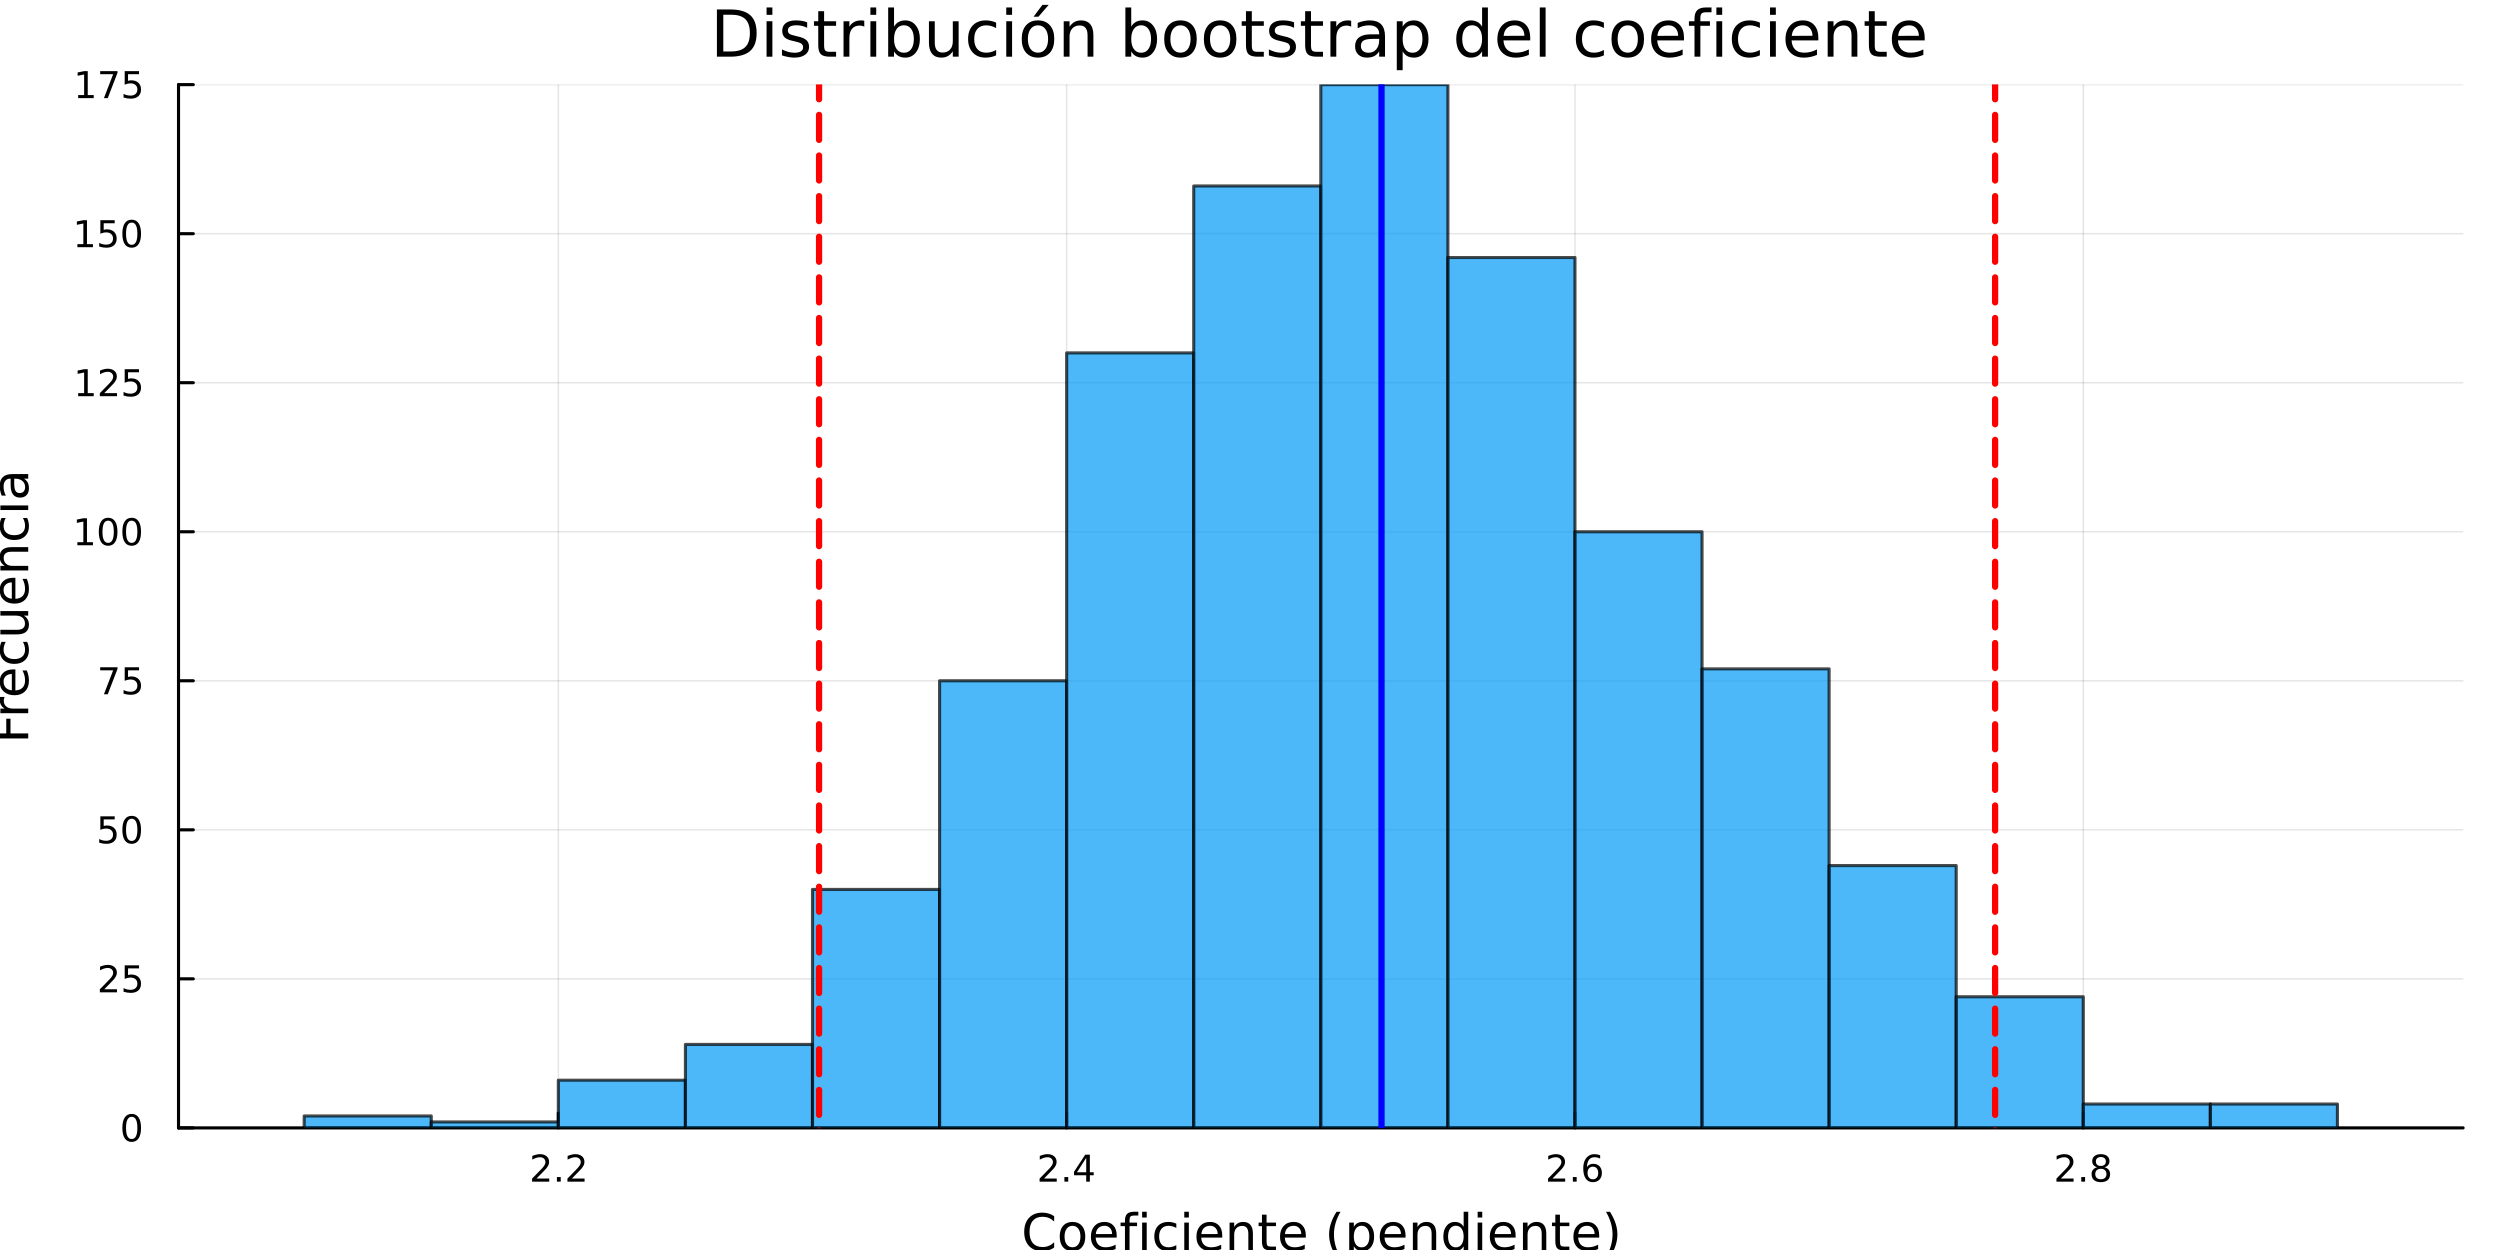 <?xml version="1.0" encoding="utf-8"?>
<svg xmlns="http://www.w3.org/2000/svg" xmlns:xlink="http://www.w3.org/1999/xlink" width="800" height="400" viewBox="0 0 3200 1600">
<rect x="0" y="0" width="3200" height="1600" fill="#333333" stroke="none"/>
<defs>
  <clipPath id="clip600">
    <rect x="0" y="0" width="3200" height="1600"/>
  </clipPath>
</defs>
<path clip-path="url(#clip600)" d="M0 1600 L3200 1600 L3200 0 L0 0  Z" fill="#ffffff" fill-rule="evenodd" fill-opacity="1"/>
<defs>
  <clipPath id="clip601">
    <rect x="640" y="0" width="2241" height="1600"/>
  </clipPath>
</defs>
<path clip-path="url(#clip600)" d="M228.509 1443.7 L3152.76 1443.7 L3152.76 108.352 L228.509 108.352  Z" fill="#ffffff" fill-rule="evenodd" fill-opacity="1"/>
<defs>
  <clipPath id="clip602">
    <rect x="228" y="108" width="2925" height="1336"/>
  </clipPath>
</defs>
<polyline clip-path="url(#clip602)" style="stroke:#000000; stroke-linecap:round; stroke-linejoin:round; stroke-width:2; stroke-opacity:0.1; fill:none" points="714.669,1443.7 714.669,108.352 "/>
<polyline clip-path="url(#clip602)" style="stroke:#000000; stroke-linecap:round; stroke-linejoin:round; stroke-width:2; stroke-opacity:0.1; fill:none" points="1365.31,1443.7 1365.31,108.352 "/>
<polyline clip-path="url(#clip602)" style="stroke:#000000; stroke-linecap:round; stroke-linejoin:round; stroke-width:2; stroke-opacity:0.1; fill:none" points="2015.95,1443.7 2015.95,108.352 "/>
<polyline clip-path="url(#clip602)" style="stroke:#000000; stroke-linecap:round; stroke-linejoin:round; stroke-width:2; stroke-opacity:0.1; fill:none" points="2666.6,1443.7 2666.6,108.352 "/>
<polyline clip-path="url(#clip602)" style="stroke:#000000; stroke-linecap:round; stroke-linejoin:round; stroke-width:2; stroke-opacity:0.1; fill:none" points="228.509,1443.7 3152.76,1443.7 "/>
<polyline clip-path="url(#clip602)" style="stroke:#000000; stroke-linecap:round; stroke-linejoin:round; stroke-width:2; stroke-opacity:0.1; fill:none" points="228.509,1252.94 3152.76,1252.94 "/>
<polyline clip-path="url(#clip602)" style="stroke:#000000; stroke-linecap:round; stroke-linejoin:round; stroke-width:2; stroke-opacity:0.1; fill:none" points="228.509,1062.17 3152.76,1062.17 "/>
<polyline clip-path="url(#clip602)" style="stroke:#000000; stroke-linecap:round; stroke-linejoin:round; stroke-width:2; stroke-opacity:0.1; fill:none" points="228.509,871.408 3152.76,871.408 "/>
<polyline clip-path="url(#clip602)" style="stroke:#000000; stroke-linecap:round; stroke-linejoin:round; stroke-width:2; stroke-opacity:0.1; fill:none" points="228.509,680.644 3152.76,680.644 "/>
<polyline clip-path="url(#clip602)" style="stroke:#000000; stroke-linecap:round; stroke-linejoin:round; stroke-width:2; stroke-opacity:0.1; fill:none" points="228.509,489.88 3152.76,489.88 "/>
<polyline clip-path="url(#clip602)" style="stroke:#000000; stroke-linecap:round; stroke-linejoin:round; stroke-width:2; stroke-opacity:0.1; fill:none" points="228.509,299.116 3152.76,299.116 "/>
<polyline clip-path="url(#clip602)" style="stroke:#000000; stroke-linecap:round; stroke-linejoin:round; stroke-width:2; stroke-opacity:0.1; fill:none" points="228.509,108.352 3152.76,108.352 "/>
<polyline clip-path="url(#clip600)" style="stroke:#000000; stroke-linecap:round; stroke-linejoin:round; stroke-width:4; stroke-opacity:1; fill:none" points="228.509,1443.7 3152.76,1443.7 "/>
<polyline clip-path="url(#clip600)" style="stroke:#000000; stroke-linecap:round; stroke-linejoin:round; stroke-width:4; stroke-opacity:1; fill:none" points="714.669,1443.7 714.669,1424.8 "/>
<polyline clip-path="url(#clip600)" style="stroke:#000000; stroke-linecap:round; stroke-linejoin:round; stroke-width:4; stroke-opacity:1; fill:none" points="1365.31,1443.7 1365.31,1424.8 "/>
<polyline clip-path="url(#clip600)" style="stroke:#000000; stroke-linecap:round; stroke-linejoin:round; stroke-width:4; stroke-opacity:1; fill:none" points="2015.95,1443.7 2015.95,1424.8 "/>
<polyline clip-path="url(#clip600)" style="stroke:#000000; stroke-linecap:round; stroke-linejoin:round; stroke-width:4; stroke-opacity:1; fill:none" points="2666.6,1443.7 2666.6,1424.8 "/>
<path clip-path="url(#clip600)" d="M686.706 1508.56 L703.026 1508.56 L703.026 1512.5 L681.081 1512.5 L681.081 1508.56 Q683.743 1505.81 688.327 1501.18 Q692.933 1496.53 694.114 1495.19 Q696.359 1492.66 697.239 1490.93 Q698.142 1489.17 698.142 1487.48 Q698.142 1484.72 696.197 1482.99 Q694.276 1481.25 691.174 1481.25 Q688.975 1481.25 686.521 1482.01 Q684.091 1482.78 681.313 1484.33 L681.313 1479.61 Q684.137 1478.47 686.591 1477.89 Q689.044 1477.31 691.081 1477.31 Q696.452 1477.31 699.646 1480 Q702.841 1482.69 702.841 1487.18 Q702.841 1489.31 702.03 1491.23 Q701.243 1493.12 699.137 1495.72 Q698.558 1496.39 695.456 1499.61 Q692.355 1502.8 686.706 1508.56 Z" fill="#000000" fill-rule="nonzero" fill-opacity="1" /><path clip-path="url(#clip600)" d="M712.841 1506.62 L717.725 1506.62 L717.725 1512.5 L712.841 1512.5 L712.841 1506.62 Z" fill="#000000" fill-rule="nonzero" fill-opacity="1" /><path clip-path="url(#clip600)" d="M731.938 1508.56 L748.257 1508.56 L748.257 1512.5 L726.313 1512.5 L726.313 1508.56 Q728.975 1505.81 733.558 1501.18 Q738.164 1496.53 739.345 1495.19 Q741.59 1492.66 742.47 1490.93 Q743.373 1489.17 743.373 1487.48 Q743.373 1484.72 741.428 1482.99 Q739.507 1481.25 736.405 1481.25 Q734.206 1481.25 731.752 1482.01 Q729.322 1482.78 726.544 1484.33 L726.544 1479.61 Q729.368 1478.47 731.822 1477.89 Q734.276 1477.31 736.313 1477.31 Q741.683 1477.31 744.877 1480 Q748.072 1482.69 748.072 1487.18 Q748.072 1489.31 747.262 1491.23 Q746.475 1493.12 744.368 1495.72 Q743.789 1496.39 740.688 1499.61 Q737.586 1502.8 731.938 1508.56 Z" fill="#000000" fill-rule="nonzero" fill-opacity="1" /><path clip-path="url(#clip600)" d="M1336.31 1508.56 L1352.63 1508.56 L1352.63 1512.5 L1330.68 1512.5 L1330.68 1508.56 Q1333.34 1505.81 1337.93 1501.18 Q1342.53 1496.53 1343.71 1495.19 Q1345.96 1492.66 1346.84 1490.93 Q1347.74 1489.17 1347.74 1487.48 Q1347.74 1484.72 1345.8 1482.99 Q1343.88 1481.25 1340.77 1481.25 Q1338.58 1481.25 1336.12 1482.01 Q1333.69 1482.78 1330.91 1484.33 L1330.91 1479.61 Q1333.74 1478.47 1336.19 1477.89 Q1338.64 1477.31 1340.68 1477.31 Q1346.05 1477.31 1349.25 1480 Q1352.44 1482.69 1352.44 1487.18 Q1352.44 1489.31 1351.63 1491.23 Q1350.84 1493.12 1348.74 1495.72 Q1348.16 1496.39 1345.06 1499.61 Q1341.96 1502.8 1336.31 1508.56 Z" fill="#000000" fill-rule="nonzero" fill-opacity="1" /><path clip-path="url(#clip600)" d="M1362.44 1506.62 L1367.33 1506.62 L1367.33 1512.5 L1362.44 1512.5 L1362.44 1506.62 Z" fill="#000000" fill-rule="nonzero" fill-opacity="1" /><path clip-path="url(#clip600)" d="M1390.36 1482.01 L1378.55 1500.46 L1390.36 1500.46 L1390.36 1482.01 M1389.13 1477.94 L1395.01 1477.94 L1395.01 1500.46 L1399.94 1500.46 L1399.94 1504.35 L1395.01 1504.35 L1395.01 1512.5 L1390.36 1512.5 L1390.36 1504.35 L1374.76 1504.35 L1374.76 1499.84 L1389.13 1477.94 Z" fill="#000000" fill-rule="nonzero" fill-opacity="1" /><path clip-path="url(#clip600)" d="M1987.11 1508.56 L2003.43 1508.56 L2003.43 1512.5 L1981.49 1512.5 L1981.49 1508.56 Q1984.15 1505.81 1988.73 1501.18 Q1993.34 1496.53 1994.52 1495.19 Q1996.76 1492.66 1997.64 1490.93 Q1998.55 1489.17 1998.55 1487.48 Q1998.55 1484.72 1996.6 1482.99 Q1994.68 1481.25 1991.58 1481.25 Q1989.38 1481.25 1986.93 1482.01 Q1984.5 1482.78 1981.72 1484.33 L1981.72 1479.61 Q1984.54 1478.47 1987 1477.89 Q1989.45 1477.31 1991.49 1477.31 Q1996.86 1477.31 2000.05 1480 Q2003.25 1482.69 2003.25 1487.18 Q2003.25 1489.31 2002.44 1491.23 Q2001.65 1493.12 1999.54 1495.72 Q1998.96 1496.39 1995.86 1499.61 Q1992.76 1502.8 1987.11 1508.56 Z" fill="#000000" fill-rule="nonzero" fill-opacity="1" /><path clip-path="url(#clip600)" d="M2013.25 1506.62 L2018.13 1506.62 L2018.13 1512.5 L2013.25 1512.5 L2013.25 1506.62 Z" fill="#000000" fill-rule="nonzero" fill-opacity="1" /><path clip-path="url(#clip600)" d="M2038.89 1493.36 Q2035.75 1493.36 2033.89 1495.51 Q2032.06 1497.66 2032.06 1501.41 Q2032.06 1505.14 2033.89 1507.31 Q2035.75 1509.47 2038.89 1509.47 Q2042.04 1509.47 2043.87 1507.31 Q2045.72 1505.14 2045.72 1501.41 Q2045.72 1497.66 2043.87 1495.51 Q2042.04 1493.36 2038.89 1493.36 M2048.18 1478.7 L2048.18 1482.96 Q2046.42 1482.13 2044.61 1481.69 Q2042.83 1481.25 2041.07 1481.25 Q2036.44 1481.25 2033.99 1484.37 Q2031.56 1487.5 2031.21 1493.82 Q2032.57 1491.81 2034.63 1490.74 Q2036.69 1489.65 2039.17 1489.65 Q2044.38 1489.65 2047.39 1492.82 Q2050.42 1495.97 2050.42 1501.41 Q2050.42 1506.74 2047.27 1509.95 Q2044.12 1513.17 2038.89 1513.17 Q2032.9 1513.17 2029.73 1508.59 Q2026.56 1503.98 2026.56 1495.25 Q2026.56 1487.06 2030.44 1482.2 Q2034.33 1477.31 2040.88 1477.31 Q2042.64 1477.31 2044.43 1477.66 Q2046.23 1478.01 2048.18 1478.7 Z" fill="#000000" fill-rule="nonzero" fill-opacity="1" /><path clip-path="url(#clip600)" d="M2637.88 1508.56 L2654.2 1508.56 L2654.2 1512.5 L2632.26 1512.5 L2632.26 1508.56 Q2634.92 1505.81 2639.5 1501.18 Q2644.11 1496.53 2645.29 1495.19 Q2647.53 1492.66 2648.41 1490.93 Q2649.32 1489.17 2649.32 1487.48 Q2649.32 1484.72 2647.37 1482.99 Q2645.45 1481.25 2642.35 1481.25 Q2640.15 1481.25 2637.7 1482.01 Q2635.27 1482.78 2632.49 1484.33 L2632.49 1479.61 Q2635.31 1478.47 2637.77 1477.89 Q2640.22 1477.31 2642.26 1477.31 Q2647.63 1477.31 2650.82 1480 Q2654.02 1482.69 2654.02 1487.18 Q2654.02 1489.31 2653.2 1491.23 Q2652.42 1493.12 2650.31 1495.72 Q2649.73 1496.39 2646.63 1499.61 Q2643.53 1502.8 2637.88 1508.56 Z" fill="#000000" fill-rule="nonzero" fill-opacity="1" /><path clip-path="url(#clip600)" d="M2664.02 1506.62 L2668.9 1506.62 L2668.9 1512.5 L2664.02 1512.5 L2664.02 1506.62 Z" fill="#000000" fill-rule="nonzero" fill-opacity="1" /><path clip-path="url(#clip600)" d="M2689.08 1496.09 Q2685.75 1496.09 2683.83 1497.87 Q2681.93 1499.65 2681.93 1502.78 Q2681.93 1505.9 2683.83 1507.69 Q2685.75 1509.47 2689.08 1509.47 Q2692.42 1509.47 2694.34 1507.69 Q2696.26 1505.88 2696.26 1502.78 Q2696.26 1499.65 2694.34 1497.87 Q2692.44 1496.09 2689.08 1496.09 M2684.41 1494.1 Q2681.4 1493.36 2679.71 1491.3 Q2678.04 1489.24 2678.04 1486.27 Q2678.04 1482.13 2680.98 1479.72 Q2683.95 1477.31 2689.08 1477.31 Q2694.25 1477.31 2697.19 1479.72 Q2700.13 1482.13 2700.13 1486.27 Q2700.13 1489.24 2698.44 1491.3 Q2696.77 1493.36 2693.78 1494.1 Q2697.16 1494.88 2699.04 1497.18 Q2700.94 1499.47 2700.94 1502.78 Q2700.94 1507.8 2697.86 1510.49 Q2694.8 1513.17 2689.08 1513.17 Q2683.37 1513.17 2680.29 1510.49 Q2677.23 1507.8 2677.23 1502.78 Q2677.23 1499.47 2679.13 1497.18 Q2681.03 1494.88 2684.41 1494.1 M2682.7 1486.71 Q2682.7 1489.4 2684.36 1490.9 Q2686.05 1492.41 2689.08 1492.41 Q2692.09 1492.41 2693.78 1490.9 Q2695.5 1489.4 2695.5 1486.71 Q2695.5 1484.03 2693.78 1482.52 Q2692.09 1481.02 2689.08 1481.02 Q2686.05 1481.02 2684.36 1482.52 Q2682.7 1484.03 2682.7 1486.71 Z" fill="#000000" fill-rule="nonzero" fill-opacity="1" /><path clip-path="url(#clip600)" d="M1349.32 1556.7 L1349.32 1563.48 Q1346.07 1560.46 1342.38 1558.96 Q1338.72 1557.47 1334.58 1557.47 Q1326.43 1557.47 1322.11 1562.47 Q1317.78 1567.43 1317.78 1576.85 Q1317.78 1586.24 1322.11 1591.24 Q1326.43 1596.2 1334.58 1596.2 Q1338.72 1596.2 1342.38 1594.71 Q1346.07 1593.21 1349.32 1590.19 L1349.32 1596.9 Q1345.95 1599.2 1342.16 1600.34 Q1338.4 1601.49 1334.2 1601.49 Q1323.41 1601.49 1317.2 1594.9 Q1311 1588.28 1311 1576.85 Q1311 1565.39 1317.2 1558.8 Q1323.41 1552.18 1334.2 1552.18 Q1338.47 1552.18 1342.22 1553.33 Q1346.01 1554.44 1349.32 1556.7 Z" fill="#000000" fill-rule="nonzero" fill-opacity="1" /><path clip-path="url(#clip600)" d="M1372.81 1569.02 Q1368.1 1569.02 1365.36 1572.71 Q1362.62 1576.37 1362.62 1582.77 Q1362.62 1589.17 1365.33 1592.86 Q1368.07 1596.52 1372.81 1596.52 Q1377.49 1596.52 1380.22 1592.83 Q1382.96 1589.14 1382.96 1582.77 Q1382.96 1576.44 1380.22 1572.75 Q1377.49 1569.02 1372.81 1569.02 M1372.81 1564.06 Q1380.45 1564.06 1384.81 1569.02 Q1389.17 1573.99 1389.17 1582.77 Q1389.17 1591.52 1384.81 1596.52 Q1380.45 1601.49 1372.81 1601.49 Q1365.14 1601.49 1360.78 1596.52 Q1356.45 1591.52 1356.45 1582.77 Q1356.45 1573.99 1360.78 1569.02 Q1365.14 1564.06 1372.81 1564.06 Z" fill="#000000" fill-rule="nonzero" fill-opacity="1" /><path clip-path="url(#clip600)" d="M1429.37 1581.28 L1429.37 1584.14 L1402.44 1584.14 Q1402.82 1590.19 1406.07 1593.37 Q1409.35 1596.52 1415.17 1596.52 Q1418.55 1596.52 1421.7 1595.69 Q1424.88 1594.87 1428 1593.21 L1428 1598.75 Q1424.85 1600.09 1421.54 1600.79 Q1418.23 1601.49 1414.82 1601.49 Q1406.29 1601.49 1401.3 1596.52 Q1396.33 1591.56 1396.33 1583.09 Q1396.33 1574.34 1401.04 1569.21 Q1405.78 1564.06 1413.8 1564.06 Q1421 1564.06 1425.17 1568.7 Q1429.37 1573.32 1429.37 1581.28 M1423.51 1579.56 Q1423.45 1574.75 1420.81 1571.89 Q1418.2 1569.02 1413.87 1569.02 Q1408.97 1569.02 1406.01 1571.79 Q1403.08 1574.56 1402.63 1579.59 L1423.51 1579.56 Z" fill="#000000" fill-rule="nonzero" fill-opacity="1" /><path clip-path="url(#clip600)" d="M1457.03 1551.04 L1457.03 1555.91 L1451.43 1555.91 Q1448.27 1555.91 1447.03 1557.18 Q1445.82 1558.45 1445.82 1561.76 L1445.82 1564.92 L1455.47 1564.92 L1455.47 1569.47 L1445.82 1569.47 L1445.82 1600.56 L1439.94 1600.56 L1439.94 1569.47 L1434.33 1569.47 L1434.33 1564.92 L1439.94 1564.92 L1439.94 1562.43 Q1439.94 1556.48 1442.7 1553.78 Q1445.47 1551.04 1451.49 1551.04 L1457.03 1551.04 Z" fill="#000000" fill-rule="nonzero" fill-opacity="1" /><path clip-path="url(#clip600)" d="M1461.93 1564.92 L1467.79 1564.92 L1467.79 1600.56 L1461.93 1600.56 L1461.93 1564.92 M1461.93 1551.04 L1467.79 1551.04 L1467.79 1558.45 L1461.93 1558.45 L1461.93 1551.04 Z" fill="#000000" fill-rule="nonzero" fill-opacity="1" /><path clip-path="url(#clip600)" d="M1505.69 1566.28 L1505.69 1571.76 Q1503.21 1570.39 1500.7 1569.72 Q1498.21 1569.02 1495.67 1569.02 Q1489.97 1569.02 1486.82 1572.65 Q1483.67 1576.25 1483.67 1582.77 Q1483.67 1589.3 1486.82 1592.92 Q1489.97 1596.52 1495.67 1596.52 Q1498.21 1596.52 1500.7 1595.85 Q1503.21 1595.15 1505.69 1593.78 L1505.69 1599.2 Q1503.24 1600.34 1500.6 1600.91 Q1497.99 1601.49 1495.03 1601.49 Q1486.98 1601.49 1482.24 1596.43 Q1477.49 1591.37 1477.49 1582.77 Q1477.49 1574.05 1482.27 1569.05 Q1487.07 1564.06 1495.41 1564.06 Q1498.12 1564.06 1500.7 1564.63 Q1503.27 1565.17 1505.69 1566.28 Z" fill="#000000" fill-rule="nonzero" fill-opacity="1" /><path clip-path="url(#clip600)" d="M1515.88 1564.92 L1521.73 1564.92 L1521.73 1600.56 L1515.88 1600.56 L1515.88 1564.92 M1515.88 1551.04 L1521.73 1551.04 L1521.73 1558.45 L1515.88 1558.45 L1515.88 1551.04 Z" fill="#000000" fill-rule="nonzero" fill-opacity="1" /><path clip-path="url(#clip600)" d="M1564.48 1581.28 L1564.48 1584.14 L1537.55 1584.14 Q1537.94 1590.19 1541.18 1593.37 Q1544.46 1596.52 1550.28 1596.52 Q1553.66 1596.52 1556.81 1595.69 Q1559.99 1594.87 1563.11 1593.21 L1563.11 1598.75 Q1559.96 1600.09 1556.65 1600.79 Q1553.34 1601.49 1549.93 1601.49 Q1541.4 1601.49 1536.41 1596.52 Q1531.44 1591.56 1531.44 1583.09 Q1531.44 1574.34 1536.15 1569.21 Q1540.9 1564.06 1548.92 1564.06 Q1556.11 1564.06 1560.28 1568.7 Q1564.48 1573.32 1564.48 1581.28 M1558.62 1579.56 Q1558.56 1574.75 1555.92 1571.89 Q1553.31 1569.02 1548.98 1569.02 Q1544.08 1569.02 1541.12 1571.79 Q1538.19 1574.56 1537.74 1579.59 L1558.62 1579.56 Z" fill="#000000" fill-rule="nonzero" fill-opacity="1" /><path clip-path="url(#clip600)" d="M1603.72 1579.05 L1603.72 1600.56 L1597.87 1600.56 L1597.87 1579.24 Q1597.87 1574.18 1595.89 1571.66 Q1593.92 1569.15 1589.97 1569.15 Q1585.23 1569.15 1582.5 1572.17 Q1579.76 1575.2 1579.76 1580.42 L1579.76 1600.56 L1573.87 1600.56 L1573.87 1564.92 L1579.76 1564.92 L1579.76 1570.45 Q1581.86 1567.24 1584.69 1565.65 Q1587.56 1564.06 1591.28 1564.06 Q1597.42 1564.06 1600.57 1567.88 Q1603.72 1571.66 1603.72 1579.05 Z" fill="#000000" fill-rule="nonzero" fill-opacity="1" /><path clip-path="url(#clip600)" d="M1621.2 1554.79 L1621.2 1564.92 L1633.26 1564.92 L1633.26 1569.47 L1621.2 1569.47 L1621.2 1588.82 Q1621.2 1593.18 1622.38 1594.42 Q1623.59 1595.66 1627.25 1595.66 L1633.26 1595.66 L1633.26 1600.56 L1627.25 1600.56 Q1620.47 1600.56 1617.89 1598.05 Q1615.31 1595.5 1615.31 1588.82 L1615.31 1569.47 L1611.01 1569.47 L1611.01 1564.92 L1615.31 1564.92 L1615.31 1554.79 L1621.2 1554.79 Z" fill="#000000" fill-rule="nonzero" fill-opacity="1" /><path clip-path="url(#clip600)" d="M1671.46 1581.28 L1671.46 1584.14 L1644.53 1584.14 Q1644.91 1590.19 1648.16 1593.37 Q1651.44 1596.52 1657.26 1596.52 Q1660.63 1596.52 1663.79 1595.69 Q1666.97 1594.87 1670.09 1593.21 L1670.09 1598.75 Q1666.94 1600.09 1663.63 1600.79 Q1660.32 1601.49 1656.91 1601.49 Q1648.38 1601.49 1643.38 1596.52 Q1638.42 1591.56 1638.42 1583.09 Q1638.42 1574.34 1643.13 1569.21 Q1647.87 1564.06 1655.89 1564.06 Q1663.09 1564.06 1667.25 1568.7 Q1671.46 1573.32 1671.46 1581.28 M1665.6 1579.56 Q1665.54 1574.75 1662.89 1571.89 Q1660.28 1569.02 1655.96 1569.02 Q1651.05 1569.02 1648.09 1571.79 Q1645.17 1574.56 1644.72 1579.59 L1665.6 1579.56 Z" fill="#000000" fill-rule="nonzero" fill-opacity="1" /><path clip-path="url(#clip600)" d="M1715.86 1551.1 Q1711.59 1558.42 1709.52 1565.58 Q1707.45 1572.75 1707.45 1580.1 Q1707.45 1587.45 1709.52 1594.68 Q1711.62 1601.87 1715.86 1609.16 L1710.76 1609.16 Q1705.99 1601.68 1703.6 1594.45 Q1701.25 1587.23 1701.25 1580.1 Q1701.25 1573 1703.6 1565.81 Q1705.96 1558.61 1710.76 1551.1 L1715.86 1551.1 Z" fill="#000000" fill-rule="nonzero" fill-opacity="1" /><path clip-path="url(#clip600)" d="M1732.89 1595.22 L1732.89 1614.12 L1727 1614.12 L1727 1564.92 L1732.89 1564.92 L1732.89 1570.33 Q1734.73 1567.14 1737.53 1565.62 Q1740.36 1564.06 1744.28 1564.06 Q1750.77 1564.06 1754.81 1569.21 Q1758.89 1574.37 1758.89 1582.77 Q1758.89 1591.17 1754.81 1596.33 Q1750.77 1601.49 1744.28 1601.49 Q1740.36 1601.49 1737.53 1599.96 Q1734.73 1598.4 1732.89 1595.22 M1752.81 1582.77 Q1752.81 1576.31 1750.14 1572.65 Q1747.49 1568.96 1742.85 1568.96 Q1738.2 1568.96 1735.53 1572.65 Q1732.89 1576.31 1732.89 1582.77 Q1732.89 1589.23 1735.53 1592.92 Q1738.2 1596.59 1742.85 1596.59 Q1747.49 1596.59 1750.14 1592.92 Q1752.81 1589.23 1752.81 1582.77 Z" fill="#000000" fill-rule="nonzero" fill-opacity="1" /><path clip-path="url(#clip600)" d="M1799.09 1581.28 L1799.09 1584.14 L1772.16 1584.14 Q1772.54 1590.19 1775.79 1593.37 Q1779.07 1596.52 1784.89 1596.52 Q1788.27 1596.52 1791.42 1595.69 Q1794.6 1594.87 1797.72 1593.21 L1797.72 1598.75 Q1794.57 1600.09 1791.26 1600.79 Q1787.95 1601.49 1784.54 1601.49 Q1776.01 1601.49 1771.02 1596.52 Q1766.05 1591.56 1766.05 1583.09 Q1766.05 1574.34 1770.76 1569.21 Q1775.5 1564.06 1783.52 1564.06 Q1790.72 1564.06 1794.89 1568.7 Q1799.09 1573.32 1799.09 1581.28 M1793.23 1579.56 Q1793.17 1574.75 1790.53 1571.89 Q1787.92 1569.02 1783.59 1569.02 Q1778.69 1569.02 1775.73 1571.79 Q1772.8 1574.56 1772.35 1579.59 L1793.23 1579.56 Z" fill="#000000" fill-rule="nonzero" fill-opacity="1" /><path clip-path="url(#clip600)" d="M1838.33 1579.05 L1838.33 1600.56 L1832.48 1600.56 L1832.48 1579.24 Q1832.48 1574.18 1830.5 1571.66 Q1828.53 1569.15 1824.58 1569.15 Q1819.84 1569.15 1817.1 1572.17 Q1814.37 1575.2 1814.37 1580.42 L1814.37 1600.56 L1808.48 1600.56 L1808.48 1564.92 L1814.37 1564.92 L1814.37 1570.45 Q1816.47 1567.24 1819.3 1565.65 Q1822.16 1564.06 1825.89 1564.06 Q1832.03 1564.06 1835.18 1567.88 Q1838.33 1571.66 1838.33 1579.05 Z" fill="#000000" fill-rule="nonzero" fill-opacity="1" /><path clip-path="url(#clip600)" d="M1873.47 1570.33 L1873.47 1551.04 L1879.33 1551.04 L1879.33 1600.56 L1873.47 1600.56 L1873.47 1595.22 Q1871.63 1598.4 1868.79 1599.96 Q1865.99 1601.49 1862.05 1601.49 Q1855.58 1601.49 1851.51 1596.33 Q1847.47 1591.17 1847.47 1582.77 Q1847.47 1574.37 1851.51 1569.21 Q1855.58 1564.06 1862.05 1564.06 Q1865.99 1564.06 1868.79 1565.62 Q1871.63 1567.14 1873.47 1570.33 M1853.52 1582.77 Q1853.52 1589.23 1856.16 1592.92 Q1858.83 1596.59 1863.48 1596.59 Q1868.12 1596.59 1870.8 1592.92 Q1873.47 1589.23 1873.47 1582.77 Q1873.47 1576.31 1870.8 1572.65 Q1868.12 1568.96 1863.48 1568.96 Q1858.83 1568.96 1856.16 1572.65 Q1853.52 1576.31 1853.52 1582.77 Z" fill="#000000" fill-rule="nonzero" fill-opacity="1" /><path clip-path="url(#clip600)" d="M1891.39 1564.92 L1897.25 1564.92 L1897.25 1600.56 L1891.39 1600.56 L1891.39 1564.92 M1891.39 1551.04 L1897.25 1551.04 L1897.25 1558.45 L1891.39 1558.45 L1891.39 1551.04 Z" fill="#000000" fill-rule="nonzero" fill-opacity="1" /><path clip-path="url(#clip600)" d="M1939.99 1581.28 L1939.99 1584.14 L1913.07 1584.14 Q1913.45 1590.19 1916.69 1593.37 Q1919.97 1596.52 1925.8 1596.52 Q1929.17 1596.52 1932.32 1595.69 Q1935.51 1594.87 1938.62 1593.21 L1938.62 1598.75 Q1935.47 1600.09 1932.16 1600.79 Q1928.85 1601.49 1925.45 1601.49 Q1916.92 1601.49 1911.92 1596.52 Q1906.96 1591.56 1906.96 1583.09 Q1906.96 1574.34 1911.67 1569.21 Q1916.41 1564.06 1924.43 1564.06 Q1931.62 1564.06 1935.79 1568.7 Q1939.99 1573.32 1939.99 1581.28 M1934.14 1579.56 Q1934.07 1574.75 1931.43 1571.89 Q1928.82 1569.02 1924.49 1569.02 Q1919.59 1569.02 1916.63 1571.79 Q1913.7 1574.56 1913.26 1579.59 L1934.14 1579.56 Z" fill="#000000" fill-rule="nonzero" fill-opacity="1" /><path clip-path="url(#clip600)" d="M1979.24 1579.05 L1979.24 1600.56 L1973.38 1600.56 L1973.38 1579.24 Q1973.38 1574.18 1971.41 1571.66 Q1969.43 1569.15 1965.49 1569.15 Q1960.75 1569.15 1958.01 1572.17 Q1955.27 1575.2 1955.27 1580.42 L1955.27 1600.56 L1949.38 1600.56 L1949.38 1564.92 L1955.27 1564.92 L1955.27 1570.45 Q1957.37 1567.24 1960.2 1565.65 Q1963.07 1564.06 1966.79 1564.06 Q1972.94 1564.06 1976.09 1567.88 Q1979.24 1571.66 1979.24 1579.05 Z" fill="#000000" fill-rule="nonzero" fill-opacity="1" /><path clip-path="url(#clip600)" d="M1996.71 1554.79 L1996.71 1564.92 L2008.77 1564.92 L2008.77 1569.47 L1996.71 1569.47 L1996.71 1588.82 Q1996.71 1593.18 1997.89 1594.42 Q1999.1 1595.66 2002.76 1595.66 L2008.77 1595.66 L2008.77 1600.56 L2002.76 1600.56 Q1995.98 1600.56 1993.4 1598.05 Q1990.82 1595.5 1990.82 1588.82 L1990.82 1569.47 L1986.53 1569.47 L1986.53 1564.92 L1990.82 1564.92 L1990.82 1554.79 L1996.71 1554.79 Z" fill="#000000" fill-rule="nonzero" fill-opacity="1" /><path clip-path="url(#clip600)" d="M2046.97 1581.28 L2046.97 1584.14 L2020.04 1584.14 Q2020.42 1590.19 2023.67 1593.37 Q2026.95 1596.52 2032.77 1596.52 Q2036.15 1596.52 2039.3 1595.69 Q2042.48 1594.87 2045.6 1593.21 L2045.6 1598.75 Q2042.45 1600.09 2039.14 1600.79 Q2035.83 1601.49 2032.42 1601.49 Q2023.89 1601.49 2018.9 1596.52 Q2013.93 1591.56 2013.93 1583.09 Q2013.93 1574.34 2018.64 1569.21 Q2023.38 1564.06 2031.4 1564.06 Q2038.6 1564.06 2042.77 1568.7 Q2046.97 1573.32 2046.97 1581.28 M2041.11 1579.56 Q2041.05 1574.75 2038.41 1571.89 Q2035.8 1569.02 2031.47 1569.02 Q2026.57 1569.02 2023.61 1571.79 Q2020.68 1574.56 2020.23 1579.59 L2041.11 1579.56 Z" fill="#000000" fill-rule="nonzero" fill-opacity="1" /><path clip-path="url(#clip600)" d="M2055.66 1551.1 L2060.75 1551.1 Q2065.53 1558.61 2067.88 1565.81 Q2070.27 1573 2070.27 1580.1 Q2070.27 1587.23 2067.88 1594.45 Q2065.53 1601.68 2060.75 1609.16 L2055.66 1609.16 Q2059.89 1601.87 2061.96 1594.68 Q2064.06 1587.45 2064.06 1580.1 Q2064.06 1572.75 2061.96 1565.58 Q2059.89 1558.42 2055.66 1551.1 Z" fill="#000000" fill-rule="nonzero" fill-opacity="1" /><polyline clip-path="url(#clip600)" style="stroke:#000000; stroke-linecap:round; stroke-linejoin:round; stroke-width:4; stroke-opacity:1; fill:none" points="228.509,1443.7 228.509,108.352 "/>
<polyline clip-path="url(#clip600)" style="stroke:#000000; stroke-linecap:round; stroke-linejoin:round; stroke-width:4; stroke-opacity:1; fill:none" points="228.509,1443.7 247.407,1443.7 "/>
<polyline clip-path="url(#clip600)" style="stroke:#000000; stroke-linecap:round; stroke-linejoin:round; stroke-width:4; stroke-opacity:1; fill:none" points="228.509,1252.94 247.407,1252.94 "/>
<polyline clip-path="url(#clip600)" style="stroke:#000000; stroke-linecap:round; stroke-linejoin:round; stroke-width:4; stroke-opacity:1; fill:none" points="228.509,1062.17 247.407,1062.17 "/>
<polyline clip-path="url(#clip600)" style="stroke:#000000; stroke-linecap:round; stroke-linejoin:round; stroke-width:4; stroke-opacity:1; fill:none" points="228.509,871.408 247.407,871.408 "/>
<polyline clip-path="url(#clip600)" style="stroke:#000000; stroke-linecap:round; stroke-linejoin:round; stroke-width:4; stroke-opacity:1; fill:none" points="228.509,680.644 247.407,680.644 "/>
<polyline clip-path="url(#clip600)" style="stroke:#000000; stroke-linecap:round; stroke-linejoin:round; stroke-width:4; stroke-opacity:1; fill:none" points="228.509,489.88 247.407,489.88 "/>
<polyline clip-path="url(#clip600)" style="stroke:#000000; stroke-linecap:round; stroke-linejoin:round; stroke-width:4; stroke-opacity:1; fill:none" points="228.509,299.116 247.407,299.116 "/>
<polyline clip-path="url(#clip600)" style="stroke:#000000; stroke-linecap:round; stroke-linejoin:round; stroke-width:4; stroke-opacity:1; fill:none" points="228.509,108.352 247.407,108.352 "/>
<path clip-path="url(#clip600)" d="M168.565 1429.5 Q164.954 1429.5 163.125 1433.06 Q161.32 1436.6 161.32 1443.73 Q161.32 1450.84 163.125 1454.41 Q164.954 1457.95 168.565 1457.95 Q172.199 1457.95 174.005 1454.41 Q175.833 1450.84 175.833 1443.73 Q175.833 1436.6 174.005 1433.06 Q172.199 1429.5 168.565 1429.5 M168.565 1425.79 Q174.375 1425.79 177.431 1430.4 Q180.509 1434.98 180.509 1443.73 Q180.509 1452.46 177.431 1457.07 Q174.375 1461.65 168.565 1461.65 Q162.755 1461.65 159.676 1457.07 Q156.621 1452.46 156.621 1443.73 Q156.621 1434.98 159.676 1430.4 Q162.755 1425.79 168.565 1425.79 Z" fill="#000000" fill-rule="nonzero" fill-opacity="1" /><path clip-path="url(#clip600)" d="M133.426 1266.28 L149.746 1266.28 L149.746 1270.22 L127.801 1270.22 L127.801 1266.28 Q130.463 1263.53 135.047 1258.9 Q139.653 1254.24 140.834 1252.9 Q143.079 1250.38 143.959 1248.64 Q144.861 1246.88 144.861 1245.19 Q144.861 1242.44 142.917 1240.7 Q140.996 1238.97 137.894 1238.97 Q135.695 1238.97 133.241 1239.73 Q130.811 1240.49 128.033 1242.04 L128.033 1237.32 Q130.857 1236.19 133.311 1235.61 Q135.764 1235.03 137.801 1235.03 Q143.172 1235.03 146.366 1237.72 Q149.56 1240.4 149.56 1244.89 Q149.56 1247.02 148.75 1248.94 Q147.963 1250.84 145.857 1253.43 Q145.278 1254.1 142.176 1257.32 Q139.074 1260.52 133.426 1266.28 Z" fill="#000000" fill-rule="nonzero" fill-opacity="1" /><path clip-path="url(#clip600)" d="M159.607 1235.66 L177.963 1235.66 L177.963 1239.59 L163.889 1239.59 L163.889 1248.06 Q164.908 1247.72 165.926 1247.55 Q166.945 1247.37 167.963 1247.37 Q173.75 1247.37 177.13 1250.54 Q180.509 1253.71 180.509 1259.13 Q180.509 1264.71 177.037 1267.81 Q173.565 1270.89 167.246 1270.89 Q165.07 1270.89 162.801 1270.52 Q160.556 1270.15 158.148 1269.41 L158.148 1264.71 Q160.232 1265.84 162.454 1266.4 Q164.676 1266.95 167.153 1266.95 Q171.158 1266.95 173.495 1264.85 Q175.833 1262.74 175.833 1259.13 Q175.833 1255.52 173.495 1253.41 Q171.158 1251.3 167.153 1251.3 Q165.278 1251.3 163.403 1251.72 Q161.551 1252.14 159.607 1253.02 L159.607 1235.66 Z" fill="#000000" fill-rule="nonzero" fill-opacity="1" /><path clip-path="url(#clip600)" d="M128.449 1044.89 L146.806 1044.89 L146.806 1048.83 L132.732 1048.83 L132.732 1057.3 Q133.75 1056.95 134.769 1056.79 Q135.787 1056.6 136.806 1056.6 Q142.593 1056.6 145.972 1059.78 Q149.352 1062.95 149.352 1068.36 Q149.352 1073.94 145.88 1077.04 Q142.408 1080.12 136.088 1080.12 Q133.912 1080.12 131.644 1079.75 Q129.399 1079.38 126.991 1078.64 L126.991 1073.94 Q129.074 1075.08 131.297 1075.63 Q133.519 1076.19 135.996 1076.19 Q140 1076.19 142.338 1074.08 Q144.676 1071.98 144.676 1068.36 Q144.676 1064.75 142.338 1062.65 Q140 1060.54 135.996 1060.54 Q134.121 1060.54 132.246 1060.96 Q130.394 1061.37 128.449 1062.25 L128.449 1044.89 Z" fill="#000000" fill-rule="nonzero" fill-opacity="1" /><path clip-path="url(#clip600)" d="M168.565 1047.97 Q164.954 1047.97 163.125 1051.54 Q161.32 1055.08 161.32 1062.21 Q161.32 1069.31 163.125 1072.88 Q164.954 1076.42 168.565 1076.42 Q172.199 1076.42 174.005 1072.88 Q175.833 1069.31 175.833 1062.21 Q175.833 1055.08 174.005 1051.54 Q172.199 1047.97 168.565 1047.97 M168.565 1044.27 Q174.375 1044.27 177.431 1048.87 Q180.509 1053.46 180.509 1062.21 Q180.509 1070.93 177.431 1075.54 Q174.375 1080.12 168.565 1080.12 Q162.755 1080.12 159.676 1075.54 Q156.621 1070.93 156.621 1062.21 Q156.621 1053.46 159.676 1048.87 Q162.755 1044.27 168.565 1044.27 Z" fill="#000000" fill-rule="nonzero" fill-opacity="1" /><path clip-path="url(#clip600)" d="M128.218 854.128 L150.44 854.128 L150.44 856.119 L137.894 888.688 L133.01 888.688 L144.815 858.063 L128.218 858.063 L128.218 854.128 Z" fill="#000000" fill-rule="nonzero" fill-opacity="1" /><path clip-path="url(#clip600)" d="M159.607 854.128 L177.963 854.128 L177.963 858.063 L163.889 858.063 L163.889 866.535 Q164.908 866.188 165.926 866.026 Q166.945 865.841 167.963 865.841 Q173.75 865.841 177.13 869.012 Q180.509 872.183 180.509 877.6 Q180.509 883.179 177.037 886.281 Q173.565 889.359 167.246 889.359 Q165.07 889.359 162.801 888.989 Q160.556 888.619 158.148 887.878 L158.148 883.179 Q160.232 884.313 162.454 884.869 Q164.676 885.424 167.153 885.424 Q171.158 885.424 173.495 883.318 Q175.833 881.211 175.833 877.6 Q175.833 873.989 173.495 871.882 Q171.158 869.776 167.153 869.776 Q165.278 869.776 163.403 870.193 Q161.551 870.609 159.607 871.489 L159.607 854.128 Z" fill="#000000" fill-rule="nonzero" fill-opacity="1" /><path clip-path="url(#clip600)" d="M99.052 693.989 L106.69 693.989 L106.69 667.623 L98.38 669.29 L98.38 665.031 L106.644 663.364 L111.32 663.364 L111.32 693.989 L118.959 693.989 L118.959 697.924 L99.052 697.924 L99.052 693.989 Z" fill="#000000" fill-rule="nonzero" fill-opacity="1" /><path clip-path="url(#clip600)" d="M138.403 666.443 Q134.792 666.443 132.963 670.007 Q131.158 673.549 131.158 680.679 Q131.158 687.785 132.963 691.35 Q134.792 694.892 138.403 694.892 Q142.037 694.892 143.843 691.35 Q145.672 687.785 145.672 680.679 Q145.672 673.549 143.843 670.007 Q142.037 666.443 138.403 666.443 M138.403 662.739 Q144.213 662.739 147.269 667.345 Q150.347 671.929 150.347 680.679 Q150.347 689.406 147.269 694.012 Q144.213 698.595 138.403 698.595 Q132.593 698.595 129.514 694.012 Q126.459 689.406 126.459 680.679 Q126.459 671.929 129.514 667.345 Q132.593 662.739 138.403 662.739 Z" fill="#000000" fill-rule="nonzero" fill-opacity="1" /><path clip-path="url(#clip600)" d="M168.565 666.443 Q164.954 666.443 163.125 670.007 Q161.32 673.549 161.32 680.679 Q161.32 687.785 163.125 691.35 Q164.954 694.892 168.565 694.892 Q172.199 694.892 174.005 691.35 Q175.833 687.785 175.833 680.679 Q175.833 673.549 174.005 670.007 Q172.199 666.443 168.565 666.443 M168.565 662.739 Q174.375 662.739 177.431 667.345 Q180.509 671.929 180.509 680.679 Q180.509 689.406 177.431 694.012 Q174.375 698.595 168.565 698.595 Q162.755 698.595 159.676 694.012 Q156.621 689.406 156.621 680.679 Q156.621 671.929 159.676 667.345 Q162.755 662.739 168.565 662.739 Z" fill="#000000" fill-rule="nonzero" fill-opacity="1" /><path clip-path="url(#clip600)" d="M100.047 503.225 L107.686 503.225 L107.686 476.859 L99.376 478.526 L99.376 474.267 L107.639 472.6 L112.315 472.6 L112.315 503.225 L119.954 503.225 L119.954 507.16 L100.047 507.16 L100.047 503.225 Z" fill="#000000" fill-rule="nonzero" fill-opacity="1" /><path clip-path="url(#clip600)" d="M133.426 503.225 L149.746 503.225 L149.746 507.16 L127.801 507.16 L127.801 503.225 Q130.463 500.47 135.047 495.841 Q139.653 491.188 140.834 489.845 Q143.079 487.322 143.959 485.586 Q144.861 483.827 144.861 482.137 Q144.861 479.382 142.917 477.646 Q140.996 475.91 137.894 475.91 Q135.695 475.91 133.241 476.674 Q130.811 477.438 128.033 478.989 L128.033 474.267 Q130.857 473.132 133.311 472.554 Q135.764 471.975 137.801 471.975 Q143.172 471.975 146.366 474.66 Q149.56 477.345 149.56 481.836 Q149.56 483.966 148.75 485.887 Q147.963 487.785 145.857 490.378 Q145.278 491.049 142.176 494.267 Q139.074 497.461 133.426 503.225 Z" fill="#000000" fill-rule="nonzero" fill-opacity="1" /><path clip-path="url(#clip600)" d="M159.607 472.6 L177.963 472.6 L177.963 476.535 L163.889 476.535 L163.889 485.007 Q164.908 484.66 165.926 484.498 Q166.945 484.313 167.963 484.313 Q173.75 484.313 177.13 487.484 Q180.509 490.656 180.509 496.072 Q180.509 501.651 177.037 504.753 Q173.565 507.831 167.246 507.831 Q165.07 507.831 162.801 507.461 Q160.556 507.091 158.148 506.35 L158.148 501.651 Q160.232 502.785 162.454 503.341 Q164.676 503.896 167.153 503.896 Q171.158 503.896 173.495 501.79 Q175.833 499.683 175.833 496.072 Q175.833 492.461 173.495 490.355 Q171.158 488.248 167.153 488.248 Q165.278 488.248 163.403 488.665 Q161.551 489.081 159.607 489.961 L159.607 472.6 Z" fill="#000000" fill-rule="nonzero" fill-opacity="1" /><path clip-path="url(#clip600)" d="M99.052 312.461 L106.69 312.461 L106.69 286.095 L98.38 287.762 L98.38 283.503 L106.644 281.836 L111.32 281.836 L111.32 312.461 L118.959 312.461 L118.959 316.396 L99.052 316.396 L99.052 312.461 Z" fill="#000000" fill-rule="nonzero" fill-opacity="1" /><path clip-path="url(#clip600)" d="M128.449 281.836 L146.806 281.836 L146.806 285.771 L132.732 285.771 L132.732 294.243 Q133.75 293.896 134.769 293.734 Q135.787 293.549 136.806 293.549 Q142.593 293.549 145.972 296.72 Q149.352 299.892 149.352 305.308 Q149.352 310.887 145.88 313.989 Q142.408 317.067 136.088 317.067 Q133.912 317.067 131.644 316.697 Q129.399 316.327 126.991 315.586 L126.991 310.887 Q129.074 312.021 131.297 312.577 Q133.519 313.132 135.996 313.132 Q140 313.132 142.338 311.026 Q144.676 308.919 144.676 305.308 Q144.676 301.697 142.338 299.591 Q140 297.484 135.996 297.484 Q134.121 297.484 132.246 297.901 Q130.394 298.317 128.449 299.197 L128.449 281.836 Z" fill="#000000" fill-rule="nonzero" fill-opacity="1" /><path clip-path="url(#clip600)" d="M168.565 284.915 Q164.954 284.915 163.125 288.48 Q161.32 292.021 161.32 299.151 Q161.32 306.257 163.125 309.822 Q164.954 313.364 168.565 313.364 Q172.199 313.364 174.005 309.822 Q175.833 306.257 175.833 299.151 Q175.833 292.021 174.005 288.48 Q172.199 284.915 168.565 284.915 M168.565 281.211 Q174.375 281.211 177.431 285.818 Q180.509 290.401 180.509 299.151 Q180.509 307.878 177.431 312.484 Q174.375 317.067 168.565 317.067 Q162.755 317.067 159.676 312.484 Q156.621 307.878 156.621 299.151 Q156.621 290.401 159.676 285.818 Q162.755 281.211 168.565 281.211 Z" fill="#000000" fill-rule="nonzero" fill-opacity="1" /><path clip-path="url(#clip600)" d="M100.047 121.697 L107.686 121.697 L107.686 95.331 L99.376 96.998 L99.376 92.739 L107.639 91.072 L112.315 91.072 L112.315 121.697 L119.954 121.697 L119.954 125.632 L100.047 125.632 L100.047 121.697 Z" fill="#000000" fill-rule="nonzero" fill-opacity="1" /><path clip-path="url(#clip600)" d="M128.218 91.072 L150.44 91.072 L150.44 93.063 L137.894 125.632 L133.01 125.632 L144.815 95.007 L128.218 95.007 L128.218 91.072 Z" fill="#000000" fill-rule="nonzero" fill-opacity="1" /><path clip-path="url(#clip600)" d="M159.607 91.072 L177.963 91.072 L177.963 95.007 L163.889 95.007 L163.889 103.479 Q164.908 103.132 165.926 102.97 Q166.945 102.785 167.963 102.785 Q173.75 102.785 177.13 105.956 Q180.509 109.128 180.509 114.544 Q180.509 120.123 177.037 123.225 Q173.565 126.303 167.246 126.303 Q165.07 126.303 162.801 125.933 Q160.556 125.563 158.148 124.822 L158.148 120.123 Q160.232 121.257 162.454 121.813 Q164.676 122.368 167.153 122.368 Q171.158 122.368 173.495 120.262 Q175.833 118.155 175.833 114.544 Q175.833 110.933 173.495 108.827 Q171.158 106.72 167.153 106.72 Q165.278 106.72 163.403 107.137 Q161.551 107.554 159.607 108.433 L159.607 91.072 Z" fill="#000000" fill-rule="nonzero" fill-opacity="1" /><path clip-path="url(#clip600)" d="M-11.396 945.211 L-11.396 917.902 L-5.985 917.902 L-5.985 938.781 L8.02 938.781 L8.02 919.939 L13.43 919.939 L13.43 938.781 L36.124 938.781 L36.124 945.211 L-11.396 945.211 Z" fill="#000000" fill-rule="nonzero" fill-opacity="1" /><path clip-path="url(#clip600)" d="M5.951 892.057 Q5.378 893.044 5.123 894.221 Q4.837 895.367 4.837 896.768 Q4.837 901.733 8.083 904.406 Q11.298 907.048 17.345 907.048 L36.124 907.048 L36.124 912.936 L0.476 912.936 L0.476 907.048 L6.014 907.048 Q2.768 905.202 1.208 902.242 Q-0.383 899.282 -0.383 895.049 Q-0.383 894.444 -0.288 893.712 Q-0.224 892.98 -0.065 892.089 L5.951 892.057 Z" fill="#000000" fill-rule="nonzero" fill-opacity="1" /><path clip-path="url(#clip600)" d="M16.836 856.855 L19.701 856.855 L19.701 883.781 Q25.748 883.4 28.931 880.153 Q32.082 876.875 32.082 871.05 Q32.082 867.676 31.254 864.525 Q30.427 861.342 28.772 858.223 L34.31 858.223 Q35.647 861.374 36.347 864.684 Q37.047 867.995 37.047 871.4 Q37.047 879.93 32.082 884.927 Q27.117 889.893 18.65 889.893 Q9.897 889.893 4.773 885.182 Q-0.383 880.439 -0.383 872.419 Q-0.383 865.225 4.264 861.056 Q8.879 856.855 16.836 856.855 M15.117 862.711 Q10.311 862.775 7.447 865.416 Q4.582 868.026 4.582 872.355 Q4.582 877.257 7.351 880.217 Q10.12 883.145 15.149 883.591 L15.117 862.711 Z" fill="#000000" fill-rule="nonzero" fill-opacity="1" /><path clip-path="url(#clip600)" d="M1.845 821.589 L7.319 821.589 Q5.951 824.071 5.282 826.586 Q4.582 829.068 4.582 831.615 Q4.582 837.312 8.211 840.463 Q11.807 843.614 18.332 843.614 Q24.857 843.614 28.485 840.463 Q32.082 837.312 32.082 831.615 Q32.082 829.068 31.413 826.586 Q30.713 824.071 29.345 821.589 L34.755 821.589 Q35.901 824.039 36.474 826.681 Q37.047 829.291 37.047 832.251 Q37.047 840.304 31.986 845.046 Q26.926 849.789 18.332 849.789 Q9.611 849.789 4.614 845.014 Q-0.383 840.208 -0.383 831.869 Q-0.383 829.164 0.19 826.586 Q0.731 824.007 1.845 821.589 Z" fill="#000000" fill-rule="nonzero" fill-opacity="1" /><path clip-path="url(#clip600)" d="M22.056 812.008 L0.476 812.008 L0.476 806.152 L21.833 806.152 Q26.894 806.152 29.44 804.178 Q31.955 802.205 31.955 798.258 Q31.955 793.516 28.931 790.779 Q25.907 788.009 20.687 788.009 L0.476 788.009 L0.476 782.153 L36.124 782.153 L36.124 788.009 L30.65 788.009 Q33.896 790.142 35.488 792.975 Q37.047 795.776 37.047 799.5 Q37.047 805.642 33.228 808.825 Q29.408 812.008 22.056 812.008 M-0.383 797.272 L-0.383 797.272 Z" fill="#000000" fill-rule="nonzero" fill-opacity="1" /><path clip-path="url(#clip600)" d="M16.836 739.598 L19.701 739.598 L19.701 766.525 Q25.748 766.143 28.931 762.897 Q32.082 759.618 32.082 753.794 Q32.082 750.42 31.254 747.269 Q30.427 744.086 28.772 740.967 L34.31 740.967 Q35.647 744.118 36.347 747.428 Q37.047 750.738 37.047 754.144 Q37.047 762.674 32.082 767.671 Q27.117 772.636 18.65 772.636 Q9.897 772.636 4.773 767.926 Q-0.383 763.183 -0.383 755.162 Q-0.383 747.969 4.264 743.8 Q8.879 739.598 16.836 739.598 M15.117 745.455 Q10.311 745.518 7.447 748.16 Q4.582 750.77 4.582 755.099 Q4.582 760 7.351 762.96 Q10.12 765.889 15.149 766.334 L15.117 745.455 Z" fill="#000000" fill-rule="nonzero" fill-opacity="1" /><path clip-path="url(#clip600)" d="M14.608 700.354 L36.124 700.354 L36.124 706.21 L14.799 706.21 Q9.738 706.21 7.224 708.183 Q4.709 710.157 4.709 714.104 Q4.709 718.846 7.733 721.583 Q10.757 724.321 15.977 724.321 L36.124 724.321 L36.124 730.209 L0.476 730.209 L0.476 724.321 L6.014 724.321 Q2.8 722.22 1.208 719.387 Q-0.383 716.523 -0.383 712.799 Q-0.383 706.656 3.436 703.505 Q7.224 700.354 14.608 700.354 Z" fill="#000000" fill-rule="nonzero" fill-opacity="1" /><path clip-path="url(#clip600)" d="M1.845 663.019 L7.319 663.019 Q5.951 665.501 5.282 668.016 Q4.582 670.498 4.582 673.045 Q4.582 678.742 8.211 681.893 Q11.807 685.044 18.332 685.044 Q24.857 685.044 28.485 681.893 Q32.082 678.742 32.082 673.045 Q32.082 670.498 31.413 668.016 Q30.713 665.501 29.345 663.019 L34.755 663.019 Q35.901 665.47 36.474 668.111 Q37.047 670.721 37.047 673.681 Q37.047 681.734 31.986 686.476 Q26.926 691.219 18.332 691.219 Q9.611 691.219 4.614 686.445 Q-0.383 681.638 -0.383 673.299 Q-0.383 670.594 0.19 668.016 Q0.731 665.438 1.845 663.019 Z" fill="#000000" fill-rule="nonzero" fill-opacity="1" /><path clip-path="url(#clip600)" d="M0.476 652.834 L0.476 646.977 L36.124 646.977 L36.124 652.834 L0.476 652.834 M-13.401 652.834 L-13.401 646.977 L-5.985 646.977 L-5.985 652.834 L-13.401 652.834 Z" fill="#000000" fill-rule="nonzero" fill-opacity="1" /><path clip-path="url(#clip600)" d="M18.205 618.522 Q18.205 625.62 19.828 628.358 Q21.451 631.095 25.366 631.095 Q28.485 631.095 30.331 629.058 Q32.146 626.989 32.146 623.456 Q32.146 618.586 28.708 615.658 Q25.239 612.698 19.51 612.698 L18.205 612.698 L18.205 618.522 M15.786 606.841 L36.124 606.841 L36.124 612.698 L30.713 612.698 Q33.96 614.703 35.519 617.695 Q37.047 620.687 37.047 625.016 Q37.047 630.49 33.992 633.737 Q30.904 636.951 25.748 636.951 Q19.733 636.951 16.677 632.941 Q13.621 628.899 13.621 620.91 L13.621 612.698 L13.049 612.698 Q9.006 612.698 6.81 615.371 Q4.582 618.013 4.582 622.819 Q4.582 625.875 5.314 628.771 Q6.046 631.668 7.51 634.341 L2.099 634.341 Q0.858 631.127 0.253 628.103 Q-0.383 625.079 -0.383 622.215 Q-0.383 614.48 3.627 610.661 Q7.638 606.841 15.786 606.841 Z" fill="#000000" fill-rule="nonzero" fill-opacity="1" /><path clip-path="url(#clip600)" d="M925.822 18.82 L925.822 65.852 L935.706 65.852 Q948.223 65.852 954.016 60.18 Q959.85 54.509 959.85 42.275 Q959.85 30.122 954.016 24.492 Q948.223 18.82 935.706 18.82 L925.822 18.82 M917.639 12.096 L934.45 12.096 Q952.031 12.096 960.255 19.428 Q968.478 26.72 968.478 42.275 Q968.478 57.912 960.214 65.244 Q951.95 72.576 934.45 72.576 L917.639 72.576 L917.639 12.096 Z" fill="#000000" fill-rule="nonzero" fill-opacity="1" /><path clip-path="url(#clip600)" d="M981.198 27.206 L988.651 27.206 L988.651 72.576 L981.198 72.576 L981.198 27.206 M981.198 9.544 L988.651 9.544 L988.651 18.983 L981.198 18.983 L981.198 9.544 Z" fill="#000000" fill-rule="nonzero" fill-opacity="1" /><path clip-path="url(#clip600)" d="M1033.17 28.543 L1033.17 35.591 Q1030.01 33.971 1026.61 33.161 Q1023.21 32.35 1019.56 32.35 Q1014.01 32.35 1011.21 34.052 Q1008.46 35.753 1008.46 39.156 Q1008.46 41.749 1010.45 43.248 Q1012.43 44.706 1018.43 46.043 L1020.98 46.61 Q1028.92 48.311 1032.24 51.43 Q1035.6 54.509 1035.6 60.059 Q1035.6 66.378 1030.58 70.064 Q1025.6 73.751 1016.85 73.751 Q1013.2 73.751 1009.23 73.022 Q1005.3 72.333 1000.93 70.915 L1000.93 63.218 Q1005.06 65.365 1009.07 66.459 Q1013.08 67.512 1017.01 67.512 Q1022.27 67.512 1025.11 65.73 Q1027.95 63.907 1027.95 60.626 Q1027.95 57.588 1025.88 55.967 Q1023.85 54.347 1016.93 52.848 L1014.33 52.24 Q1007.41 50.782 1004.33 47.785 Q1001.25 44.746 1001.25 39.48 Q1001.25 33.08 1005.79 29.596 Q1010.32 26.112 1018.67 26.112 Q1022.8 26.112 1026.45 26.72 Q1030.09 27.327 1033.17 28.543 Z" fill="#000000" fill-rule="nonzero" fill-opacity="1" /><path clip-path="url(#clip600)" d="M1054.84 14.324 L1054.84 27.206 L1070.2 27.206 L1070.2 32.999 L1054.84 32.999 L1054.84 57.628 Q1054.84 63.178 1056.34 64.758 Q1057.88 66.338 1062.54 66.338 L1070.2 66.338 L1070.2 72.576 L1062.54 72.576 Q1053.91 72.576 1050.63 69.376 Q1047.35 66.135 1047.35 57.628 L1047.35 32.999 L1041.88 32.999 L1041.88 27.206 L1047.35 27.206 L1047.35 14.324 L1054.84 14.324 Z" fill="#000000" fill-rule="nonzero" fill-opacity="1" /><path clip-path="url(#clip600)" d="M1106.29 34.173 Q1105.03 33.444 1103.54 33.12 Q1102.08 32.756 1100.29 32.756 Q1093.97 32.756 1090.57 36.888 Q1087.21 40.979 1087.21 48.676 L1087.21 72.576 L1079.72 72.576 L1079.72 27.206 L1087.21 27.206 L1087.21 34.254 Q1089.56 30.122 1093.33 28.138 Q1097.09 26.112 1102.48 26.112 Q1103.25 26.112 1104.18 26.234 Q1105.11 26.315 1106.25 26.517 L1106.29 34.173 Z" fill="#000000" fill-rule="nonzero" fill-opacity="1" /><path clip-path="url(#clip600)" d="M1114.11 27.206 L1121.56 27.206 L1121.56 72.576 L1114.11 72.576 L1114.11 27.206 M1114.11 9.544 L1121.56 9.544 L1121.56 18.983 L1114.11 18.983 L1114.11 9.544 Z" fill="#000000" fill-rule="nonzero" fill-opacity="1" /><path clip-path="url(#clip600)" d="M1169.73 49.931 Q1169.73 41.708 1166.32 37.05 Q1162.96 32.35 1157.05 32.35 Q1151.13 32.35 1147.73 37.05 Q1144.37 41.708 1144.37 49.931 Q1144.37 58.155 1147.73 62.854 Q1151.13 67.512 1157.05 67.512 Q1162.96 67.512 1166.32 62.854 Q1169.73 58.155 1169.73 49.931 M1144.37 34.092 Q1146.72 30.041 1150.28 28.097 Q1153.89 26.112 1158.87 26.112 Q1167.13 26.112 1172.28 32.675 Q1177.46 39.237 1177.46 49.931 Q1177.46 60.626 1172.28 67.188 Q1167.13 73.751 1158.87 73.751 Q1153.89 73.751 1150.28 71.806 Q1146.72 69.821 1144.37 65.77 L1144.37 72.576 L1136.87 72.576 L1136.87 9.544 L1144.37 9.544 L1144.37 34.092 Z" fill="#000000" fill-rule="nonzero" fill-opacity="1" /><path clip-path="url(#clip600)" d="M1189.05 54.671 L1189.05 27.206 L1196.5 27.206 L1196.5 54.387 Q1196.5 60.828 1199.01 64.069 Q1201.53 67.269 1206.55 67.269 Q1212.59 67.269 1216.07 63.421 Q1219.59 59.573 1219.59 52.929 L1219.59 27.206 L1227.05 27.206 L1227.05 72.576 L1219.59 72.576 L1219.59 65.608 Q1216.88 69.74 1213.27 71.766 Q1209.71 73.751 1204.97 73.751 Q1197.15 73.751 1193.1 68.89 Q1189.05 64.029 1189.05 54.671 M1207.81 26.112 L1207.81 26.112 Z" fill="#000000" fill-rule="nonzero" fill-opacity="1" /><path clip-path="url(#clip600)" d="M1275.05 28.948 L1275.05 35.915 Q1271.89 34.173 1268.69 33.323 Q1265.53 32.431 1262.29 32.431 Q1255.04 32.431 1251.03 37.05 Q1247.02 41.627 1247.02 49.931 Q1247.02 58.236 1251.03 62.854 Q1255.04 67.431 1262.29 67.431 Q1265.53 67.431 1268.69 66.581 Q1271.89 65.689 1275.05 63.948 L1275.05 70.834 Q1271.93 72.292 1268.57 73.022 Q1265.25 73.751 1261.48 73.751 Q1251.23 73.751 1245.2 67.31 Q1239.16 60.869 1239.16 49.931 Q1239.16 38.832 1245.24 32.472 Q1251.35 26.112 1261.97 26.112 Q1265.41 26.112 1268.69 26.841 Q1271.97 27.53 1275.05 28.948 Z" fill="#000000" fill-rule="nonzero" fill-opacity="1" /><path clip-path="url(#clip600)" d="M1288.01 27.206 L1295.47 27.206 L1295.47 72.576 L1288.01 72.576 L1288.01 27.206 M1288.01 9.544 L1295.47 9.544 L1295.47 18.983 L1288.01 18.983 L1288.01 9.544 Z" fill="#000000" fill-rule="nonzero" fill-opacity="1" /><path clip-path="url(#clip600)" d="M1328.64 32.431 Q1322.65 32.431 1319.16 37.131 Q1315.68 41.789 1315.68 49.931 Q1315.68 58.074 1319.12 62.773 Q1322.61 67.431 1328.64 67.431 Q1334.6 67.431 1338.08 62.732 Q1341.57 58.033 1341.57 49.931 Q1341.57 41.87 1338.08 37.171 Q1334.6 32.431 1328.64 32.431 M1328.64 26.112 Q1338.37 26.112 1343.92 32.431 Q1349.47 38.751 1349.47 49.931 Q1349.47 61.071 1343.92 67.431 Q1338.37 73.751 1328.64 73.751 Q1318.88 73.751 1313.33 67.431 Q1307.82 61.071 1307.82 49.931 Q1307.82 38.751 1313.33 32.431 Q1318.88 26.112 1328.64 26.112 M1334.27 6.222 L1342.34 6.222 L1329.13 21.454 L1322.93 21.454 L1334.27 6.222 Z" fill="#000000" fill-rule="nonzero" fill-opacity="1" /><path clip-path="url(#clip600)" d="M1399.53 45.192 L1399.53 72.576 L1392.08 72.576 L1392.08 45.435 Q1392.08 38.994 1389.57 35.794 Q1387.06 32.594 1382.03 32.594 Q1376 32.594 1372.52 36.442 Q1369.03 40.29 1369.03 46.934 L1369.03 72.576 L1361.54 72.576 L1361.54 27.206 L1369.03 27.206 L1369.03 34.254 Q1371.7 30.163 1375.31 28.138 Q1378.96 26.112 1383.7 26.112 Q1391.51 26.112 1395.52 30.973 Q1399.53 35.794 1399.53 45.192 Z" fill="#000000" fill-rule="nonzero" fill-opacity="1" /><path clip-path="url(#clip600)" d="M1473.34 49.931 Q1473.34 41.708 1469.94 37.05 Q1466.58 32.35 1460.66 32.35 Q1454.75 32.35 1451.35 37.05 Q1447.98 41.708 1447.98 49.931 Q1447.98 58.155 1451.35 62.854 Q1454.75 67.512 1460.66 67.512 Q1466.58 67.512 1469.94 62.854 Q1473.34 58.155 1473.34 49.931 M1447.98 34.092 Q1450.33 30.041 1453.9 28.097 Q1457.5 26.112 1462.49 26.112 Q1470.75 26.112 1475.89 32.675 Q1481.08 39.237 1481.08 49.931 Q1481.08 60.626 1475.89 67.188 Q1470.75 73.751 1462.49 73.751 Q1457.5 73.751 1453.9 71.806 Q1450.33 69.821 1447.98 65.77 L1447.98 72.576 L1440.49 72.576 L1440.49 9.544 L1447.98 9.544 L1447.98 34.092 Z" fill="#000000" fill-rule="nonzero" fill-opacity="1" /><path clip-path="url(#clip600)" d="M1511.02 32.431 Q1505.02 32.431 1501.54 37.131 Q1498.05 41.789 1498.05 49.931 Q1498.05 58.074 1501.5 62.773 Q1504.98 67.431 1511.02 67.431 Q1516.97 67.431 1520.45 62.732 Q1523.94 58.033 1523.94 49.931 Q1523.94 41.87 1520.45 37.171 Q1516.97 32.431 1511.02 32.431 M1511.02 26.112 Q1520.74 26.112 1526.29 32.431 Q1531.84 38.751 1531.84 49.931 Q1531.84 61.071 1526.29 67.431 Q1520.74 73.751 1511.02 73.751 Q1501.25 73.751 1495.7 67.431 Q1490.19 61.071 1490.19 49.931 Q1490.19 38.751 1495.7 32.431 Q1501.25 26.112 1511.02 26.112 Z" fill="#000000" fill-rule="nonzero" fill-opacity="1" /><path clip-path="url(#clip600)" d="M1561.77 32.431 Q1555.78 32.431 1552.29 37.131 Q1548.81 41.789 1548.81 49.931 Q1548.81 58.074 1552.25 62.773 Q1555.74 67.431 1561.77 67.431 Q1567.73 67.431 1571.21 62.732 Q1574.7 58.033 1574.7 49.931 Q1574.7 41.87 1571.21 37.171 Q1567.73 32.431 1561.77 32.431 M1561.77 26.112 Q1571.5 26.112 1577.05 32.431 Q1582.6 38.751 1582.6 49.931 Q1582.6 61.071 1577.05 67.431 Q1571.5 73.751 1561.77 73.751 Q1552.01 73.751 1546.46 67.431 Q1540.95 61.071 1540.95 49.931 Q1540.95 38.751 1546.46 32.431 Q1552.01 26.112 1561.77 26.112 Z" fill="#000000" fill-rule="nonzero" fill-opacity="1" /><path clip-path="url(#clip600)" d="M1602.32 14.324 L1602.32 27.206 L1617.68 27.206 L1617.68 32.999 L1602.32 32.999 L1602.32 57.628 Q1602.32 63.178 1603.82 64.758 Q1605.36 66.338 1610.02 66.338 L1617.68 66.338 L1617.68 72.576 L1610.02 72.576 Q1601.39 72.576 1598.11 69.376 Q1594.83 66.135 1594.83 57.628 L1594.83 32.999 L1589.36 32.999 L1589.36 27.206 L1594.83 27.206 L1594.83 14.324 L1602.32 14.324 Z" fill="#000000" fill-rule="nonzero" fill-opacity="1" /><path clip-path="url(#clip600)" d="M1656.4 28.543 L1656.4 35.591 Q1653.24 33.971 1649.84 33.161 Q1646.44 32.35 1642.79 32.35 Q1637.24 32.35 1634.45 34.052 Q1631.69 35.753 1631.69 39.156 Q1631.69 41.749 1633.68 43.248 Q1635.66 44.706 1641.66 46.043 L1644.21 46.61 Q1652.15 48.311 1655.47 51.43 Q1658.83 54.509 1658.83 60.059 Q1658.83 66.378 1653.81 70.064 Q1648.83 73.751 1640.08 73.751 Q1636.43 73.751 1632.46 73.022 Q1628.53 72.333 1624.16 70.915 L1624.16 63.218 Q1628.29 65.365 1632.3 66.459 Q1636.31 67.512 1640.24 67.512 Q1645.51 67.512 1648.34 65.73 Q1651.18 63.907 1651.18 60.626 Q1651.18 57.588 1649.11 55.967 Q1647.09 54.347 1640.16 52.848 L1637.57 52.24 Q1630.64 50.782 1627.56 47.785 Q1624.48 44.746 1624.48 39.48 Q1624.48 33.08 1629.02 29.596 Q1633.56 26.112 1641.9 26.112 Q1646.03 26.112 1649.68 26.72 Q1653.32 27.327 1656.4 28.543 Z" fill="#000000" fill-rule="nonzero" fill-opacity="1" /><path clip-path="url(#clip600)" d="M1678.07 14.324 L1678.07 27.206 L1693.43 27.206 L1693.43 32.999 L1678.07 32.999 L1678.07 57.628 Q1678.07 63.178 1679.57 64.758 Q1681.11 66.338 1685.77 66.338 L1693.43 66.338 L1693.43 72.576 L1685.77 72.576 Q1677.14 72.576 1673.86 69.376 Q1670.58 66.135 1670.58 57.628 L1670.58 32.999 L1665.11 32.999 L1665.11 27.206 L1670.58 27.206 L1670.58 14.324 L1678.07 14.324 Z" fill="#000000" fill-rule="nonzero" fill-opacity="1" /><path clip-path="url(#clip600)" d="M1729.52 34.173 Q1728.27 33.444 1726.77 33.12 Q1725.31 32.756 1723.53 32.756 Q1717.21 32.756 1713.8 36.888 Q1710.44 40.979 1710.44 48.676 L1710.44 72.576 L1702.95 72.576 L1702.95 27.206 L1710.44 27.206 L1710.44 34.254 Q1712.79 30.122 1716.56 28.138 Q1720.33 26.112 1725.71 26.112 Q1726.48 26.112 1727.41 26.234 Q1728.35 26.315 1729.48 26.517 L1729.52 34.173 Z" fill="#000000" fill-rule="nonzero" fill-opacity="1" /><path clip-path="url(#clip600)" d="M1757.96 49.769 Q1748.93 49.769 1745.44 51.835 Q1741.96 53.901 1741.96 58.884 Q1741.96 62.854 1744.55 65.203 Q1747.18 67.512 1751.68 67.512 Q1757.88 67.512 1761.6 63.137 Q1765.37 58.722 1765.37 51.43 L1765.37 49.769 L1757.96 49.769 M1772.83 46.691 L1772.83 72.576 L1765.37 72.576 L1765.37 65.689 Q1762.82 69.821 1759.01 71.806 Q1755.2 73.751 1749.69 73.751 Q1742.73 73.751 1738.6 69.862 Q1734.5 65.933 1734.5 59.37 Q1734.5 51.714 1739.61 47.825 Q1744.75 43.936 1754.92 43.936 L1765.37 43.936 L1765.37 43.207 Q1765.37 38.062 1761.97 35.267 Q1758.61 32.431 1752.49 32.431 Q1748.6 32.431 1744.91 33.363 Q1741.23 34.295 1737.83 36.158 L1737.83 29.272 Q1741.92 27.692 1745.77 26.922 Q1749.61 26.112 1753.26 26.112 Q1763.1 26.112 1767.96 31.216 Q1772.83 36.32 1772.83 46.691 Z" fill="#000000" fill-rule="nonzero" fill-opacity="1" /><path clip-path="url(#clip600)" d="M1795.39 65.77 L1795.39 89.833 L1787.89 89.833 L1787.89 27.206 L1795.39 27.206 L1795.39 34.092 Q1797.74 30.041 1801.3 28.097 Q1804.91 26.112 1809.89 26.112 Q1818.16 26.112 1823.3 32.675 Q1828.48 39.237 1828.48 49.931 Q1828.48 60.626 1823.3 67.188 Q1818.16 73.751 1809.89 73.751 Q1804.91 73.751 1801.3 71.806 Q1797.74 69.821 1795.39 65.77 M1820.75 49.931 Q1820.75 41.708 1817.34 37.05 Q1813.98 32.35 1808.07 32.35 Q1802.15 32.35 1798.75 37.05 Q1795.39 41.708 1795.39 49.931 Q1795.39 58.155 1798.75 62.854 Q1802.15 67.512 1808.07 67.512 Q1813.98 67.512 1817.34 62.854 Q1820.75 58.155 1820.75 49.931 Z" fill="#000000" fill-rule="nonzero" fill-opacity="1" /><path clip-path="url(#clip600)" d="M1897.07 34.092 L1897.07 9.544 L1904.52 9.544 L1904.52 72.576 L1897.07 72.576 L1897.07 65.77 Q1894.72 69.821 1891.11 71.806 Q1887.55 73.751 1882.52 73.751 Q1874.3 73.751 1869.12 67.188 Q1863.97 60.626 1863.97 49.931 Q1863.97 39.237 1869.12 32.675 Q1874.3 26.112 1882.52 26.112 Q1887.55 26.112 1891.11 28.097 Q1894.72 30.041 1897.07 34.092 M1871.67 49.931 Q1871.67 58.155 1875.03 62.854 Q1878.43 67.512 1884.35 67.512 Q1890.26 67.512 1893.66 62.854 Q1897.07 58.155 1897.07 49.931 Q1897.07 41.708 1893.66 37.05 Q1890.26 32.35 1884.35 32.35 Q1878.43 32.35 1875.03 37.05 Q1871.67 41.708 1871.67 49.931 Z" fill="#000000" fill-rule="nonzero" fill-opacity="1" /><path clip-path="url(#clip600)" d="M1958.68 48.028 L1958.68 51.673 L1924.41 51.673 Q1924.9 59.37 1929.03 63.421 Q1933.2 67.431 1940.61 67.431 Q1944.91 67.431 1948.92 66.378 Q1952.97 65.325 1956.94 63.218 L1956.94 70.267 Q1952.93 71.968 1948.72 72.86 Q1944.5 73.751 1940.17 73.751 Q1929.31 73.751 1922.95 67.431 Q1916.63 61.112 1916.63 50.337 Q1916.63 39.197 1922.63 32.675 Q1928.66 26.112 1938.87 26.112 Q1948.03 26.112 1953.33 32.026 Q1958.68 37.9 1958.68 48.028 M1951.23 45.84 Q1951.15 39.723 1947.78 36.077 Q1944.46 32.431 1938.95 32.431 Q1932.71 32.431 1928.95 35.956 Q1925.22 39.48 1924.65 45.88 L1951.23 45.84 Z" fill="#000000" fill-rule="nonzero" fill-opacity="1" /><path clip-path="url(#clip600)" d="M1970.91 9.544 L1978.37 9.544 L1978.37 72.576 L1970.91 72.576 L1970.91 9.544 Z" fill="#000000" fill-rule="nonzero" fill-opacity="1" /><path clip-path="url(#clip600)" d="M2052.99 28.948 L2052.99 35.915 Q2049.83 34.173 2046.63 33.323 Q2043.47 32.431 2040.23 32.431 Q2032.97 32.431 2028.96 37.05 Q2024.95 41.627 2024.95 49.931 Q2024.95 58.236 2028.96 62.854 Q2032.97 67.431 2040.23 67.431 Q2043.47 67.431 2046.63 66.581 Q2049.83 65.689 2052.99 63.948 L2052.99 70.834 Q2049.87 72.292 2046.5 73.022 Q2043.18 73.751 2039.42 73.751 Q2029.17 73.751 2023.13 67.31 Q2017.09 60.869 2017.09 49.931 Q2017.09 38.832 2023.17 32.472 Q2029.29 26.112 2039.9 26.112 Q2043.34 26.112 2046.63 26.841 Q2049.91 27.53 2052.99 28.948 Z" fill="#000000" fill-rule="nonzero" fill-opacity="1" /><path clip-path="url(#clip600)" d="M2083.53 32.431 Q2077.53 32.431 2074.05 37.131 Q2070.57 41.789 2070.57 49.931 Q2070.57 58.074 2074.01 62.773 Q2077.49 67.431 2083.53 67.431 Q2089.48 67.431 2092.97 62.732 Q2096.45 58.033 2096.45 49.931 Q2096.45 41.87 2092.97 37.171 Q2089.48 32.431 2083.53 32.431 M2083.53 26.112 Q2093.25 26.112 2098.8 32.431 Q2104.35 38.751 2104.35 49.931 Q2104.35 61.071 2098.8 67.431 Q2093.25 73.751 2083.53 73.751 Q2073.77 73.751 2068.22 67.431 Q2062.71 61.071 2062.71 49.931 Q2062.71 38.751 2068.22 32.431 Q2073.77 26.112 2083.53 26.112 Z" fill="#000000" fill-rule="nonzero" fill-opacity="1" /><path clip-path="url(#clip600)" d="M2155.51 48.028 L2155.51 51.673 L2121.24 51.673 Q2121.73 59.37 2125.86 63.421 Q2130.03 67.431 2137.45 67.431 Q2141.74 67.431 2145.75 66.378 Q2149.8 65.325 2153.77 63.218 L2153.77 70.267 Q2149.76 71.968 2145.55 72.86 Q2141.34 73.751 2137 73.751 Q2126.15 73.751 2119.79 67.431 Q2113.47 61.112 2113.47 50.337 Q2113.47 39.197 2119.46 32.675 Q2125.5 26.112 2135.71 26.112 Q2144.86 26.112 2150.17 32.026 Q2155.51 37.9 2155.51 48.028 M2148.06 45.84 Q2147.98 39.723 2144.62 36.077 Q2141.3 32.431 2135.79 32.431 Q2129.55 32.431 2125.78 35.956 Q2122.05 39.48 2121.49 45.88 L2148.06 45.84 Z" fill="#000000" fill-rule="nonzero" fill-opacity="1" /><path clip-path="url(#clip600)" d="M2190.72 9.544 L2190.72 15.742 L2183.59 15.742 Q2179.58 15.742 2178 17.362 Q2176.46 18.983 2176.46 23.195 L2176.46 27.206 L2188.73 27.206 L2188.73 32.999 L2176.46 32.999 L2176.46 72.576 L2168.96 72.576 L2168.96 32.999 L2161.83 32.999 L2161.83 27.206 L2168.96 27.206 L2168.96 24.046 Q2168.96 16.471 2172.49 13.028 Q2176.01 9.544 2183.67 9.544 L2190.72 9.544 Z" fill="#000000" fill-rule="nonzero" fill-opacity="1" /><path clip-path="url(#clip600)" d="M2196.96 27.206 L2204.41 27.206 L2204.41 72.576 L2196.96 72.576 L2196.96 27.206 M2196.96 9.544 L2204.41 9.544 L2204.41 18.983 L2196.96 18.983 L2196.96 9.544 Z" fill="#000000" fill-rule="nonzero" fill-opacity="1" /><path clip-path="url(#clip600)" d="M2252.66 28.948 L2252.66 35.915 Q2249.5 34.173 2246.3 33.323 Q2243.14 32.431 2239.89 32.431 Q2232.64 32.431 2228.63 37.05 Q2224.62 41.627 2224.62 49.931 Q2224.62 58.236 2228.63 62.854 Q2232.64 67.431 2239.89 67.431 Q2243.14 67.431 2246.3 66.581 Q2249.5 65.689 2252.66 63.948 L2252.66 70.834 Q2249.54 72.292 2246.17 73.022 Q2242.85 73.751 2239.08 73.751 Q2228.84 73.751 2222.8 67.31 Q2216.76 60.869 2216.76 49.931 Q2216.76 38.832 2222.84 32.472 Q2228.96 26.112 2239.57 26.112 Q2243.01 26.112 2246.3 26.841 Q2249.58 27.53 2252.66 28.948 Z" fill="#000000" fill-rule="nonzero" fill-opacity="1" /><path clip-path="url(#clip600)" d="M2265.62 27.206 L2273.07 27.206 L2273.07 72.576 L2265.62 72.576 L2265.62 27.206 M2265.62 9.544 L2273.07 9.544 L2273.07 18.983 L2265.62 18.983 L2265.62 9.544 Z" fill="#000000" fill-rule="nonzero" fill-opacity="1" /><path clip-path="url(#clip600)" d="M2327.48 48.028 L2327.48 51.673 L2293.2 51.673 Q2293.69 59.37 2297.82 63.421 Q2302 67.431 2309.41 67.431 Q2313.7 67.431 2317.71 66.378 Q2321.76 65.325 2325.73 63.218 L2325.73 70.267 Q2321.72 71.968 2317.51 72.86 Q2313.3 73.751 2308.96 73.751 Q2298.11 73.751 2291.75 67.431 Q2285.43 61.112 2285.43 50.337 Q2285.43 39.197 2291.42 32.675 Q2297.46 26.112 2307.67 26.112 Q2316.82 26.112 2322.13 32.026 Q2327.48 37.9 2327.48 48.028 M2320.02 45.84 Q2319.94 39.723 2316.58 36.077 Q2313.26 32.431 2307.75 32.431 Q2301.51 32.431 2297.74 35.956 Q2294.01 39.48 2293.45 45.88 L2320.02 45.84 Z" fill="#000000" fill-rule="nonzero" fill-opacity="1" /><path clip-path="url(#clip600)" d="M2377.42 45.192 L2377.42 72.576 L2369.97 72.576 L2369.97 45.435 Q2369.97 38.994 2367.46 35.794 Q2364.95 32.594 2359.92 32.594 Q2353.89 32.594 2350.4 36.442 Q2346.92 40.29 2346.92 46.934 L2346.92 72.576 L2339.43 72.576 L2339.43 27.206 L2346.92 27.206 L2346.92 34.254 Q2349.59 30.163 2353.2 28.138 Q2356.84 26.112 2361.58 26.112 Q2369.4 26.112 2373.41 30.973 Q2377.42 35.794 2377.42 45.192 Z" fill="#000000" fill-rule="nonzero" fill-opacity="1" /><path clip-path="url(#clip600)" d="M2399.66 14.324 L2399.66 27.206 L2415.02 27.206 L2415.02 32.999 L2399.66 32.999 L2399.66 57.628 Q2399.66 63.178 2401.16 64.758 Q2402.7 66.338 2407.36 66.338 L2415.02 66.338 L2415.02 72.576 L2407.36 72.576 Q2398.73 72.576 2395.45 69.376 Q2392.17 66.135 2392.17 57.628 L2392.17 32.999 L2386.7 32.999 L2386.7 27.206 L2392.17 27.206 L2392.17 14.324 L2399.66 14.324 Z" fill="#000000" fill-rule="nonzero" fill-opacity="1" /><path clip-path="url(#clip600)" d="M2463.63 48.028 L2463.63 51.673 L2429.36 51.673 Q2429.84 59.37 2433.97 63.421 Q2438.15 67.431 2445.56 67.431 Q2449.85 67.431 2453.86 66.378 Q2457.91 65.325 2461.88 63.218 L2461.88 70.267 Q2457.87 71.968 2453.66 72.86 Q2449.45 73.751 2445.11 73.751 Q2434.26 73.751 2427.9 67.431 Q2421.58 61.112 2421.58 50.337 Q2421.58 39.197 2427.57 32.675 Q2433.61 26.112 2443.82 26.112 Q2452.97 26.112 2458.28 32.026 Q2463.63 37.9 2463.63 48.028 M2456.17 45.84 Q2456.09 39.723 2452.73 36.077 Q2449.41 32.431 2443.9 32.431 Q2437.66 32.431 2433.89 35.956 Q2430.17 39.48 2429.6 45.88 L2456.17 45.84 Z" fill="#000000" fill-rule="nonzero" fill-opacity="1" /><path clip-path="url(#clip602)" d="M389.348 1428.44 L389.348 1443.7 L552.009 1443.7 L552.009 1428.44 L389.348 1428.44 L389.348 1428.44  Z" fill="#009af9" fill-rule="evenodd" fill-opacity="0.7"/>
<polyline clip-path="url(#clip602)" style="stroke:#000000; stroke-linecap:round; stroke-linejoin:round; stroke-width:4; stroke-opacity:0.7; fill:none" points="389.348,1428.44 389.348,1443.7 552.009,1443.7 552.009,1428.44 389.348,1428.44 "/>
<path clip-path="url(#clip602)" d="M552.009 1436.07 L552.009 1443.7 L714.669 1443.7 L714.669 1436.07 L552.009 1436.07 L552.009 1436.07  Z" fill="#009af9" fill-rule="evenodd" fill-opacity="0.7"/>
<polyline clip-path="url(#clip602)" style="stroke:#000000; stroke-linecap:round; stroke-linejoin:round; stroke-width:4; stroke-opacity:0.7; fill:none" points="552.009,1436.07 552.009,1443.7 714.669,1443.7 714.669,1436.07 552.009,1436.07 "/>
<path clip-path="url(#clip602)" d="M714.669 1382.66 L714.669 1443.7 L877.33 1443.7 L877.33 1382.66 L714.669 1382.66 L714.669 1382.66  Z" fill="#009af9" fill-rule="evenodd" fill-opacity="0.7"/>
<polyline clip-path="url(#clip602)" style="stroke:#000000; stroke-linecap:round; stroke-linejoin:round; stroke-width:4; stroke-opacity:0.7; fill:none" points="714.669,1382.66 714.669,1443.7 877.33,1443.7 877.33,1382.66 714.669,1382.66 "/>
<path clip-path="url(#clip602)" d="M877.33 1336.87 L877.33 1443.7 L1039.99 1443.7 L1039.99 1336.87 L877.33 1336.87 L877.33 1336.87  Z" fill="#009af9" fill-rule="evenodd" fill-opacity="0.7"/>
<polyline clip-path="url(#clip602)" style="stroke:#000000; stroke-linecap:round; stroke-linejoin:round; stroke-width:4; stroke-opacity:0.7; fill:none" points="877.33,1336.87 877.33,1443.7 1039.99,1443.7 1039.99,1336.87 877.33,1336.87 "/>
<path clip-path="url(#clip602)" d="M1039.99 1138.48 L1039.99 1443.7 L1202.65 1443.7 L1202.65 1138.48 L1039.99 1138.48 L1039.99 1138.48  Z" fill="#009af9" fill-rule="evenodd" fill-opacity="0.7"/>
<polyline clip-path="url(#clip602)" style="stroke:#000000; stroke-linecap:round; stroke-linejoin:round; stroke-width:4; stroke-opacity:0.7; fill:none" points="1039.99,1138.48 1039.99,1443.7 1202.65,1443.7 1202.65,1138.48 1039.99,1138.48 "/>
<path clip-path="url(#clip602)" d="M1202.65 871.408 L1202.65 1443.7 L1365.31 1443.7 L1365.31 871.408 L1202.65 871.408 L1202.65 871.408  Z" fill="#009af9" fill-rule="evenodd" fill-opacity="0.7"/>
<polyline clip-path="url(#clip602)" style="stroke:#000000; stroke-linecap:round; stroke-linejoin:round; stroke-width:4; stroke-opacity:0.7; fill:none" points="1202.65,871.408 1202.65,1443.7 1365.31,1443.7 1365.31,871.408 1202.65,871.408 "/>
<path clip-path="url(#clip602)" d="M1365.31 451.727 L1365.31 1443.7 L1527.97 1443.7 L1527.97 451.727 L1365.31 451.727 L1365.31 451.727  Z" fill="#009af9" fill-rule="evenodd" fill-opacity="0.7"/>
<polyline clip-path="url(#clip602)" style="stroke:#000000; stroke-linecap:round; stroke-linejoin:round; stroke-width:4; stroke-opacity:0.7; fill:none" points="1365.31,451.727 1365.31,1443.7 1527.97,1443.7 1527.97,451.727 1365.31,451.727 "/>
<path clip-path="url(#clip602)" d="M1527.97 238.072 L1527.97 1443.7 L1690.63 1443.7 L1690.63 238.072 L1527.97 238.072 L1527.97 238.072  Z" fill="#009af9" fill-rule="evenodd" fill-opacity="0.7"/>
<polyline clip-path="url(#clip602)" style="stroke:#000000; stroke-linecap:round; stroke-linejoin:round; stroke-width:4; stroke-opacity:0.7; fill:none" points="1527.97,238.072 1527.97,1443.7 1690.63,1443.7 1690.63,238.072 1527.97,238.072 "/>
<path clip-path="url(#clip602)" d="M1690.63 108.352 L1690.63 1443.7 L1853.29 1443.7 L1853.29 108.352 L1690.63 108.352 L1690.63 108.352  Z" fill="#009af9" fill-rule="evenodd" fill-opacity="0.7"/>
<polyline clip-path="url(#clip602)" style="stroke:#000000; stroke-linecap:round; stroke-linejoin:round; stroke-width:4; stroke-opacity:0.7; fill:none" points="1690.63,108.352 1690.63,1443.7 1853.29,1443.7 1853.29,108.352 1690.63,108.352 "/>
<path clip-path="url(#clip602)" d="M1853.29 329.638 L1853.29 1443.7 L2015.95 1443.7 L2015.95 329.638 L1853.29 329.638 L1853.29 329.638  Z" fill="#009af9" fill-rule="evenodd" fill-opacity="0.7"/>
<polyline clip-path="url(#clip602)" style="stroke:#000000; stroke-linecap:round; stroke-linejoin:round; stroke-width:4; stroke-opacity:0.7; fill:none" points="1853.29,329.638 1853.29,1443.7 2015.95,1443.7 2015.95,329.638 1853.29,329.638 "/>
<path clip-path="url(#clip602)" d="M2015.95 680.644 L2015.95 1443.7 L2178.61 1443.7 L2178.61 680.644 L2015.95 680.644 L2015.95 680.644  Z" fill="#009af9" fill-rule="evenodd" fill-opacity="0.7"/>
<polyline clip-path="url(#clip602)" style="stroke:#000000; stroke-linecap:round; stroke-linejoin:round; stroke-width:4; stroke-opacity:0.7; fill:none" points="2015.95,680.644 2015.95,1443.7 2178.61,1443.7 2178.61,680.644 2015.95,680.644 "/>
<path clip-path="url(#clip602)" d="M2178.61 856.147 L2178.61 1443.7 L2341.27 1443.7 L2341.27 856.147 L2178.61 856.147 L2178.61 856.147  Z" fill="#009af9" fill-rule="evenodd" fill-opacity="0.7"/>
<polyline clip-path="url(#clip602)" style="stroke:#000000; stroke-linecap:round; stroke-linejoin:round; stroke-width:4; stroke-opacity:0.7; fill:none" points="2178.61,856.147 2178.61,1443.7 2341.27,1443.7 2341.27,856.147 2178.61,856.147 "/>
<path clip-path="url(#clip602)" d="M2341.27 1107.96 L2341.27 1443.7 L2503.94 1443.7 L2503.94 1107.96 L2341.27 1107.96 L2341.27 1107.96  Z" fill="#009af9" fill-rule="evenodd" fill-opacity="0.7"/>
<polyline clip-path="url(#clip602)" style="stroke:#000000; stroke-linecap:round; stroke-linejoin:round; stroke-width:4; stroke-opacity:0.7; fill:none" points="2341.27,1107.96 2341.27,1443.7 2503.94,1443.7 2503.94,1107.96 2341.27,1107.96 "/>
<path clip-path="url(#clip602)" d="M2503.94 1275.83 L2503.94 1443.7 L2666.6 1443.7 L2666.6 1275.83 L2503.94 1275.83 L2503.94 1275.83  Z" fill="#009af9" fill-rule="evenodd" fill-opacity="0.7"/>
<polyline clip-path="url(#clip602)" style="stroke:#000000; stroke-linecap:round; stroke-linejoin:round; stroke-width:4; stroke-opacity:0.7; fill:none" points="2503.94,1275.83 2503.94,1443.7 2666.6,1443.7 2666.6,1275.83 2503.94,1275.83 "/>
<path clip-path="url(#clip602)" d="M2666.6 1413.18 L2666.6 1443.7 L2829.26 1443.7 L2829.26 1413.18 L2666.6 1413.18 L2666.6 1413.18  Z" fill="#009af9" fill-rule="evenodd" fill-opacity="0.7"/>
<polyline clip-path="url(#clip602)" style="stroke:#000000; stroke-linecap:round; stroke-linejoin:round; stroke-width:4; stroke-opacity:0.7; fill:none" points="2666.6,1413.18 2666.6,1443.7 2829.26,1443.7 2829.26,1413.18 2666.6,1413.18 "/>
<path clip-path="url(#clip602)" d="M2829.26 1413.18 L2829.26 1443.7 L2991.92 1443.7 L2991.92 1413.18 L2829.26 1413.18 L2829.26 1413.18  Z" fill="#009af9" fill-rule="evenodd" fill-opacity="0.7"/>
<polyline clip-path="url(#clip602)" style="stroke:#000000; stroke-linecap:round; stroke-linejoin:round; stroke-width:4; stroke-opacity:0.7; fill:none" points="2829.26,1413.18 2829.26,1443.7 2991.92,1443.7 2991.92,1413.18 2829.26,1413.18 "/>
<circle clip-path="url(#clip602)" style="fill:#009af9; stroke:none; fill-opacity:0" cx="470.678" cy="1428.44" r="2"/>
<circle clip-path="url(#clip602)" style="fill:#009af9; stroke:none; fill-opacity:0" cx="633.339" cy="1436.07" r="2"/>
<circle clip-path="url(#clip602)" style="fill:#009af9; stroke:none; fill-opacity:0" cx="796" cy="1382.66" r="2"/>
<circle clip-path="url(#clip602)" style="fill:#009af9; stroke:none; fill-opacity:0" cx="958.66" cy="1336.87" r="2"/>
<circle clip-path="url(#clip602)" style="fill:#009af9; stroke:none; fill-opacity:0" cx="1121.32" cy="1138.48" r="2"/>
<circle clip-path="url(#clip602)" style="fill:#009af9; stroke:none; fill-opacity:0" cx="1283.98" cy="871.408" r="2"/>
<circle clip-path="url(#clip602)" style="fill:#009af9; stroke:none; fill-opacity:0" cx="1446.64" cy="451.727" r="2"/>
<circle clip-path="url(#clip602)" style="fill:#009af9; stroke:none; fill-opacity:0" cx="1609.3" cy="238.072" r="2"/>
<circle clip-path="url(#clip602)" style="fill:#009af9; stroke:none; fill-opacity:0" cx="1771.96" cy="108.352" r="2"/>
<circle clip-path="url(#clip602)" style="fill:#009af9; stroke:none; fill-opacity:0" cx="1934.62" cy="329.638" r="2"/>
<circle clip-path="url(#clip602)" style="fill:#009af9; stroke:none; fill-opacity:0" cx="2097.28" cy="680.644" r="2"/>
<circle clip-path="url(#clip602)" style="fill:#009af9; stroke:none; fill-opacity:0" cx="2259.94" cy="856.147" r="2"/>
<circle clip-path="url(#clip602)" style="fill:#009af9; stroke:none; fill-opacity:0" cx="2422.61" cy="1107.96" r="2"/>
<circle clip-path="url(#clip602)" style="fill:#009af9; stroke:none; fill-opacity:0" cx="2585.27" cy="1275.83" r="2"/>
<circle clip-path="url(#clip602)" style="fill:#009af9; stroke:none; fill-opacity:0" cx="2747.93" cy="1413.18" r="2"/>
<circle clip-path="url(#clip602)" style="fill:#009af9; stroke:none; fill-opacity:0" cx="2910.59" cy="1413.18" r="2"/>
<polyline clip-path="url(#clip602)" style="stroke:#ff0000; stroke-linecap:round; stroke-linejoin:round; stroke-width:8; stroke-opacity:1; fill:none" stroke-dasharray="32, 20" points="1048.4,2779.05 1048.4,-1227 "/>
<polyline clip-path="url(#clip602)" style="stroke:#ff0000; stroke-linecap:round; stroke-linejoin:round; stroke-width:8; stroke-opacity:1; fill:none" stroke-dasharray="32, 20" points="2553.73,2779.05 2553.73,-1227 "/>
<polyline clip-path="url(#clip602)" style="stroke:#0000ff; stroke-linecap:round; stroke-linejoin:round; stroke-width:8; stroke-opacity:1; fill:none" points="1768.34,2779.05 1768.34,-1227 "/>
</svg>
